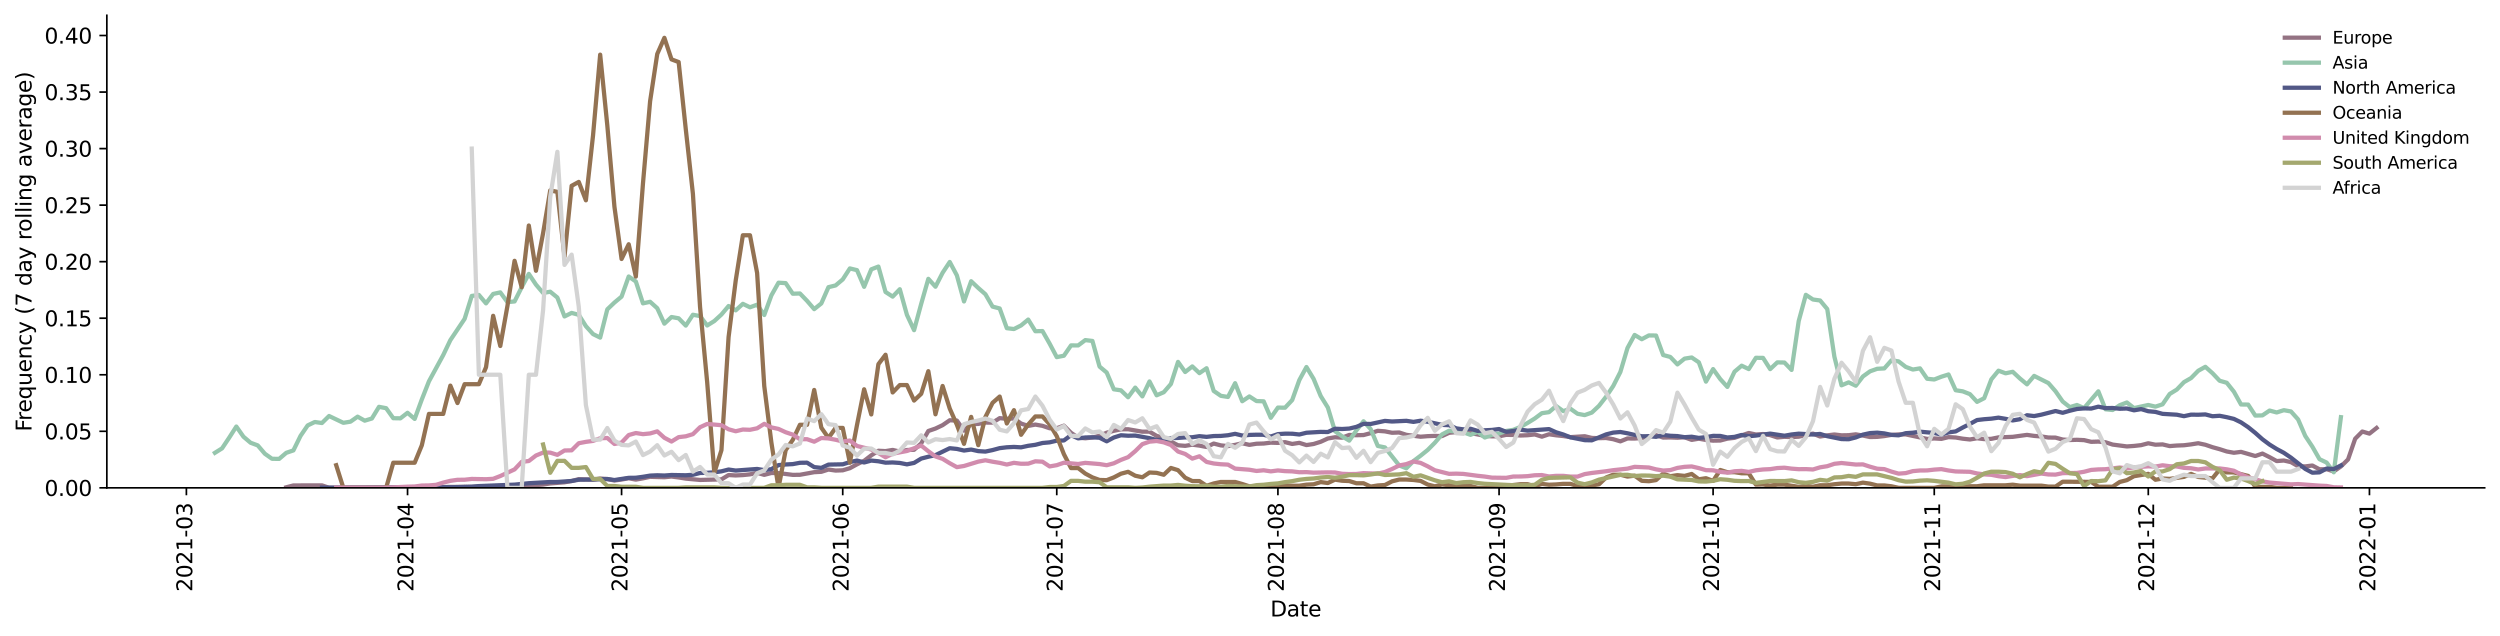 <?xml version="1.0" encoding="utf-8" standalone="no"?>
<!DOCTYPE svg PUBLIC "-//W3C//DTD SVG 1.1//EN"
  "http://www.w3.org/Graphics/SVG/1.1/DTD/svg11.dtd">
<svg height="298.621pt" version="1.1" viewBox="0 0 1173.344 298.621" width="1173.344pt" xmlns="http://www.w3.org/2000/svg" xmlns:xlink="http://www.w3.org/1999/xlink">
 <defs>
  <style type="text/css">*{stroke-linecap:butt;stroke-linejoin:round;}</style>
 </defs>
 <g id="figure_1">
  <g id="patch_1">
   <path d="M 0 298.621 
L 1173.344 298.621 
L 1173.344 0 
L 0 0 
z
" style="fill:#ffffff;"/>
  </g>
  <g id="axes_1">
   <g id="patch_2">
    <path d="M 50.144 228.96 
L 1166.144 228.96 
L 1166.144 7.2 
L 50.144 7.2 
z
" style="fill:#ffffff;"/>
   </g>
   <g id="matplotlib.axis_1">
    <g id="xtick_1">
     <g id="line2d_1">
      <defs>
       <path d="M 0 0 
L 0 3.5 
" id="m0db8f8b816" style="stroke:#000000;stroke-width:0.8;"/>
      </defs>
      <g>
       <use style="stroke:#000000;stroke-width:0.8;" x="87.478" xlink:href="#m0db8f8b816" y="228.96"/>
      </g>
     </g>
     <g id="text_1">
      <!-- 2021-03 -->
      <g transform="translate(90.237 277.743)rotate(-90)scale(0.1 -0.1)">
       <defs>
        <path d="M 1228 531 
L 3431 531 
L 3431 0 
L 469 0 
L 469 531 
Q 828 903 1448 1529 
Q 2069 2156 2228 2338 
Q 2531 2678 2651 2914 
Q 2772 3150 2772 3378 
Q 2772 3750 2511 3984 
Q 2250 4219 1831 4219 
Q 1534 4219 1204 4116 
Q 875 4013 500 3803 
L 500 4441 
Q 881 4594 1212 4672 
Q 1544 4750 1819 4750 
Q 2544 4750 2975 4387 
Q 3406 4025 3406 3419 
Q 3406 3131 3298 2873 
Q 3191 2616 2906 2266 
Q 2828 2175 2409 1742 
Q 1991 1309 1228 531 
z
" id="DejaVuSans-32" transform="scale(0.016)"/>
        <path d="M 2034 4250 
Q 1547 4250 1301 3770 
Q 1056 3291 1056 2328 
Q 1056 1369 1301 889 
Q 1547 409 2034 409 
Q 2525 409 2770 889 
Q 3016 1369 3016 2328 
Q 3016 3291 2770 3770 
Q 2525 4250 2034 4250 
z
M 2034 4750 
Q 2819 4750 3233 4129 
Q 3647 3509 3647 2328 
Q 3647 1150 3233 529 
Q 2819 -91 2034 -91 
Q 1250 -91 836 529 
Q 422 1150 422 2328 
Q 422 3509 836 4129 
Q 1250 4750 2034 4750 
z
" id="DejaVuSans-30" transform="scale(0.016)"/>
        <path d="M 794 531 
L 1825 531 
L 1825 4091 
L 703 3866 
L 703 4441 
L 1819 4666 
L 2450 4666 
L 2450 531 
L 3481 531 
L 3481 0 
L 794 0 
L 794 531 
z
" id="DejaVuSans-31" transform="scale(0.016)"/>
        <path d="M 313 2009 
L 1997 2009 
L 1997 1497 
L 313 1497 
L 313 2009 
z
" id="DejaVuSans-2d" transform="scale(0.016)"/>
        <path d="M 2597 2516 
Q 3050 2419 3304 2112 
Q 3559 1806 3559 1356 
Q 3559 666 3084 287 
Q 2609 -91 1734 -91 
Q 1441 -91 1130 -33 
Q 819 25 488 141 
L 488 750 
Q 750 597 1062 519 
Q 1375 441 1716 441 
Q 2309 441 2620 675 
Q 2931 909 2931 1356 
Q 2931 1769 2642 2001 
Q 2353 2234 1838 2234 
L 1294 2234 
L 1294 2753 
L 1863 2753 
Q 2328 2753 2575 2939 
Q 2822 3125 2822 3475 
Q 2822 3834 2567 4026 
Q 2313 4219 1838 4219 
Q 1578 4219 1281 4162 
Q 984 4106 628 3988 
L 628 4550 
Q 988 4650 1302 4700 
Q 1616 4750 1894 4750 
Q 2613 4750 3031 4423 
Q 3450 4097 3450 3541 
Q 3450 3153 3228 2886 
Q 3006 2619 2597 2516 
z
" id="DejaVuSans-33" transform="scale(0.016)"/>
       </defs>
       <use xlink:href="#DejaVuSans-32"/>
       <use x="63.623" xlink:href="#DejaVuSans-30"/>
       <use x="127.246" xlink:href="#DejaVuSans-32"/>
       <use x="190.869" xlink:href="#DejaVuSans-31"/>
       <use x="254.492" xlink:href="#DejaVuSans-2d"/>
       <use x="290.576" xlink:href="#DejaVuSans-30"/>
       <use x="354.199" xlink:href="#DejaVuSans-33"/>
      </g>
     </g>
    </g>
    <g id="xtick_2">
     <g id="line2d_2">
      <g>
       <use style="stroke:#000000;stroke-width:0.8;" x="191.276" xlink:href="#m0db8f8b816" y="228.96"/>
      </g>
     </g>
     <g id="text_2">
      <!-- 2021-04 -->
      <g transform="translate(194.035 277.743)rotate(-90)scale(0.1 -0.1)">
       <defs>
        <path d="M 2419 4116 
L 825 1625 
L 2419 1625 
L 2419 4116 
z
M 2253 4666 
L 3047 4666 
L 3047 1625 
L 3713 1625 
L 3713 1100 
L 3047 1100 
L 3047 0 
L 2419 0 
L 2419 1100 
L 313 1100 
L 313 1709 
L 2253 4666 
z
" id="DejaVuSans-34" transform="scale(0.016)"/>
       </defs>
       <use xlink:href="#DejaVuSans-32"/>
       <use x="63.623" xlink:href="#DejaVuSans-30"/>
       <use x="127.246" xlink:href="#DejaVuSans-32"/>
       <use x="190.869" xlink:href="#DejaVuSans-31"/>
       <use x="254.492" xlink:href="#DejaVuSans-2d"/>
       <use x="290.576" xlink:href="#DejaVuSans-30"/>
       <use x="354.199" xlink:href="#DejaVuSans-34"/>
      </g>
     </g>
    </g>
    <g id="xtick_3">
     <g id="line2d_3">
      <g>
       <use style="stroke:#000000;stroke-width:0.8;" x="291.726" xlink:href="#m0db8f8b816" y="228.96"/>
      </g>
     </g>
     <g id="text_3">
      <!-- 2021-05 -->
      <g transform="translate(294.485 277.743)rotate(-90)scale(0.1 -0.1)">
       <defs>
        <path d="M 691 4666 
L 3169 4666 
L 3169 4134 
L 1269 4134 
L 1269 2991 
Q 1406 3038 1543 3061 
Q 1681 3084 1819 3084 
Q 2600 3084 3056 2656 
Q 3513 2228 3513 1497 
Q 3513 744 3044 326 
Q 2575 -91 1722 -91 
Q 1428 -91 1123 -41 
Q 819 9 494 109 
L 494 744 
Q 775 591 1075 516 
Q 1375 441 1709 441 
Q 2250 441 2565 725 
Q 2881 1009 2881 1497 
Q 2881 1984 2565 2268 
Q 2250 2553 1709 2553 
Q 1456 2553 1204 2497 
Q 953 2441 691 2322 
L 691 4666 
z
" id="DejaVuSans-35" transform="scale(0.016)"/>
       </defs>
       <use xlink:href="#DejaVuSans-32"/>
       <use x="63.623" xlink:href="#DejaVuSans-30"/>
       <use x="127.246" xlink:href="#DejaVuSans-32"/>
       <use x="190.869" xlink:href="#DejaVuSans-31"/>
       <use x="254.492" xlink:href="#DejaVuSans-2d"/>
       <use x="290.576" xlink:href="#DejaVuSans-30"/>
       <use x="354.199" xlink:href="#DejaVuSans-35"/>
      </g>
     </g>
    </g>
    <g id="xtick_4">
     <g id="line2d_4">
      <g>
       <use style="stroke:#000000;stroke-width:0.8;" x="395.524" xlink:href="#m0db8f8b816" y="228.96"/>
      </g>
     </g>
     <g id="text_4">
      <!-- 2021-06 -->
      <g transform="translate(398.284 277.743)rotate(-90)scale(0.1 -0.1)">
       <defs>
        <path d="M 2113 2584 
Q 1688 2584 1439 2293 
Q 1191 2003 1191 1497 
Q 1191 994 1439 701 
Q 1688 409 2113 409 
Q 2538 409 2786 701 
Q 3034 994 3034 1497 
Q 3034 2003 2786 2293 
Q 2538 2584 2113 2584 
z
M 3366 4563 
L 3366 3988 
Q 3128 4100 2886 4159 
Q 2644 4219 2406 4219 
Q 1781 4219 1451 3797 
Q 1122 3375 1075 2522 
Q 1259 2794 1537 2939 
Q 1816 3084 2150 3084 
Q 2853 3084 3261 2657 
Q 3669 2231 3669 1497 
Q 3669 778 3244 343 
Q 2819 -91 2113 -91 
Q 1303 -91 875 529 
Q 447 1150 447 2328 
Q 447 3434 972 4092 
Q 1497 4750 2381 4750 
Q 2619 4750 2861 4703 
Q 3103 4656 3366 4563 
z
" id="DejaVuSans-36" transform="scale(0.016)"/>
       </defs>
       <use xlink:href="#DejaVuSans-32"/>
       <use x="63.623" xlink:href="#DejaVuSans-30"/>
       <use x="127.246" xlink:href="#DejaVuSans-32"/>
       <use x="190.869" xlink:href="#DejaVuSans-31"/>
       <use x="254.492" xlink:href="#DejaVuSans-2d"/>
       <use x="290.576" xlink:href="#DejaVuSans-30"/>
       <use x="354.199" xlink:href="#DejaVuSans-36"/>
      </g>
     </g>
    </g>
    <g id="xtick_5">
     <g id="line2d_5">
      <g>
       <use style="stroke:#000000;stroke-width:0.8;" x="495.975" xlink:href="#m0db8f8b816" y="228.96"/>
      </g>
     </g>
     <g id="text_5">
      <!-- 2021-07 -->
      <g transform="translate(498.734 277.743)rotate(-90)scale(0.1 -0.1)">
       <defs>
        <path d="M 525 4666 
L 3525 4666 
L 3525 4397 
L 1831 0 
L 1172 0 
L 2766 4134 
L 525 4134 
L 525 4666 
z
" id="DejaVuSans-37" transform="scale(0.016)"/>
       </defs>
       <use xlink:href="#DejaVuSans-32"/>
       <use x="63.623" xlink:href="#DejaVuSans-30"/>
       <use x="127.246" xlink:href="#DejaVuSans-32"/>
       <use x="190.869" xlink:href="#DejaVuSans-31"/>
       <use x="254.492" xlink:href="#DejaVuSans-2d"/>
       <use x="290.576" xlink:href="#DejaVuSans-30"/>
       <use x="354.199" xlink:href="#DejaVuSans-37"/>
      </g>
     </g>
    </g>
    <g id="xtick_6">
     <g id="line2d_6">
      <g>
       <use style="stroke:#000000;stroke-width:0.8;" x="599.773" xlink:href="#m0db8f8b816" y="228.96"/>
      </g>
     </g>
     <g id="text_6">
      <!-- 2021-08 -->
      <g transform="translate(602.532 277.743)rotate(-90)scale(0.1 -0.1)">
       <defs>
        <path d="M 2034 2216 
Q 1584 2216 1326 1975 
Q 1069 1734 1069 1313 
Q 1069 891 1326 650 
Q 1584 409 2034 409 
Q 2484 409 2743 651 
Q 3003 894 3003 1313 
Q 3003 1734 2745 1975 
Q 2488 2216 2034 2216 
z
M 1403 2484 
Q 997 2584 770 2862 
Q 544 3141 544 3541 
Q 544 4100 942 4425 
Q 1341 4750 2034 4750 
Q 2731 4750 3128 4425 
Q 3525 4100 3525 3541 
Q 3525 3141 3298 2862 
Q 3072 2584 2669 2484 
Q 3125 2378 3379 2068 
Q 3634 1759 3634 1313 
Q 3634 634 3220 271 
Q 2806 -91 2034 -91 
Q 1263 -91 848 271 
Q 434 634 434 1313 
Q 434 1759 690 2068 
Q 947 2378 1403 2484 
z
M 1172 3481 
Q 1172 3119 1398 2916 
Q 1625 2713 2034 2713 
Q 2441 2713 2670 2916 
Q 2900 3119 2900 3481 
Q 2900 3844 2670 4047 
Q 2441 4250 2034 4250 
Q 1625 4250 1398 4047 
Q 1172 3844 1172 3481 
z
" id="DejaVuSans-38" transform="scale(0.016)"/>
       </defs>
       <use xlink:href="#DejaVuSans-32"/>
       <use x="63.623" xlink:href="#DejaVuSans-30"/>
       <use x="127.246" xlink:href="#DejaVuSans-32"/>
       <use x="190.869" xlink:href="#DejaVuSans-31"/>
       <use x="254.492" xlink:href="#DejaVuSans-2d"/>
       <use x="290.576" xlink:href="#DejaVuSans-30"/>
       <use x="354.199" xlink:href="#DejaVuSans-38"/>
      </g>
     </g>
    </g>
    <g id="xtick_7">
     <g id="line2d_7">
      <g>
       <use style="stroke:#000000;stroke-width:0.8;" x="703.571" xlink:href="#m0db8f8b816" y="228.96"/>
      </g>
     </g>
     <g id="text_7">
      <!-- 2021-09 -->
      <g transform="translate(706.331 277.743)rotate(-90)scale(0.1 -0.1)">
       <defs>
        <path d="M 703 97 
L 703 672 
Q 941 559 1184 500 
Q 1428 441 1663 441 
Q 2288 441 2617 861 
Q 2947 1281 2994 2138 
Q 2813 1869 2534 1725 
Q 2256 1581 1919 1581 
Q 1219 1581 811 2004 
Q 403 2428 403 3163 
Q 403 3881 828 4315 
Q 1253 4750 1959 4750 
Q 2769 4750 3195 4129 
Q 3622 3509 3622 2328 
Q 3622 1225 3098 567 
Q 2575 -91 1691 -91 
Q 1453 -91 1209 -44 
Q 966 3 703 97 
z
M 1959 2075 
Q 2384 2075 2632 2365 
Q 2881 2656 2881 3163 
Q 2881 3666 2632 3958 
Q 2384 4250 1959 4250 
Q 1534 4250 1286 3958 
Q 1038 3666 1038 3163 
Q 1038 2656 1286 2365 
Q 1534 2075 1959 2075 
z
" id="DejaVuSans-39" transform="scale(0.016)"/>
       </defs>
       <use xlink:href="#DejaVuSans-32"/>
       <use x="63.623" xlink:href="#DejaVuSans-30"/>
       <use x="127.246" xlink:href="#DejaVuSans-32"/>
       <use x="190.869" xlink:href="#DejaVuSans-31"/>
       <use x="254.492" xlink:href="#DejaVuSans-2d"/>
       <use x="290.576" xlink:href="#DejaVuSans-30"/>
       <use x="354.199" xlink:href="#DejaVuSans-39"/>
      </g>
     </g>
    </g>
    <g id="xtick_8">
     <g id="line2d_8">
      <g>
       <use style="stroke:#000000;stroke-width:0.8;" x="804.021" xlink:href="#m0db8f8b816" y="228.96"/>
      </g>
     </g>
     <g id="text_8">
      <!-- 2021-10 -->
      <g transform="translate(806.781 277.743)rotate(-90)scale(0.1 -0.1)">
       <use xlink:href="#DejaVuSans-32"/>
       <use x="63.623" xlink:href="#DejaVuSans-30"/>
       <use x="127.246" xlink:href="#DejaVuSans-32"/>
       <use x="190.869" xlink:href="#DejaVuSans-31"/>
       <use x="254.492" xlink:href="#DejaVuSans-2d"/>
       <use x="290.576" xlink:href="#DejaVuSans-31"/>
       <use x="354.199" xlink:href="#DejaVuSans-30"/>
      </g>
     </g>
    </g>
    <g id="xtick_9">
     <g id="line2d_9">
      <g>
       <use style="stroke:#000000;stroke-width:0.8;" x="907.82" xlink:href="#m0db8f8b816" y="228.96"/>
      </g>
     </g>
     <g id="text_9">
      <!-- 2021-11 -->
      <g transform="translate(910.579 277.743)rotate(-90)scale(0.1 -0.1)">
       <use xlink:href="#DejaVuSans-32"/>
       <use x="63.623" xlink:href="#DejaVuSans-30"/>
       <use x="127.246" xlink:href="#DejaVuSans-32"/>
       <use x="190.869" xlink:href="#DejaVuSans-31"/>
       <use x="254.492" xlink:href="#DejaVuSans-2d"/>
       <use x="290.576" xlink:href="#DejaVuSans-31"/>
       <use x="354.199" xlink:href="#DejaVuSans-31"/>
      </g>
     </g>
    </g>
    <g id="xtick_10">
     <g id="line2d_10">
      <g>
       <use style="stroke:#000000;stroke-width:0.8;" x="1008.27" xlink:href="#m0db8f8b816" y="228.96"/>
      </g>
     </g>
     <g id="text_10">
      <!-- 2021-12 -->
      <g transform="translate(1011.029 277.743)rotate(-90)scale(0.1 -0.1)">
       <use xlink:href="#DejaVuSans-32"/>
       <use x="63.623" xlink:href="#DejaVuSans-30"/>
       <use x="127.246" xlink:href="#DejaVuSans-32"/>
       <use x="190.869" xlink:href="#DejaVuSans-31"/>
       <use x="254.492" xlink:href="#DejaVuSans-2d"/>
       <use x="290.576" xlink:href="#DejaVuSans-31"/>
       <use x="354.199" xlink:href="#DejaVuSans-32"/>
      </g>
     </g>
    </g>
    <g id="xtick_11">
     <g id="line2d_11">
      <g>
       <use style="stroke:#000000;stroke-width:0.8;" x="1112.068" xlink:href="#m0db8f8b816" y="228.96"/>
      </g>
     </g>
     <g id="text_11">
      <!-- 2022-01 -->
      <g transform="translate(1114.828 277.743)rotate(-90)scale(0.1 -0.1)">
       <use xlink:href="#DejaVuSans-32"/>
       <use x="63.623" xlink:href="#DejaVuSans-30"/>
       <use x="127.246" xlink:href="#DejaVuSans-32"/>
       <use x="190.869" xlink:href="#DejaVuSans-32"/>
       <use x="254.492" xlink:href="#DejaVuSans-2d"/>
       <use x="290.576" xlink:href="#DejaVuSans-30"/>
       <use x="354.199" xlink:href="#DejaVuSans-31"/>
      </g>
     </g>
    </g>
    <g id="text_12">
     <!-- Date -->
     <g transform="translate(596.193 289.341)scale(0.1 -0.1)">
      <defs>
       <path d="M 1259 4147 
L 1259 519 
L 2022 519 
Q 2988 519 3436 956 
Q 3884 1394 3884 2338 
Q 3884 3275 3436 3711 
Q 2988 4147 2022 4147 
L 1259 4147 
z
M 628 4666 
L 1925 4666 
Q 3281 4666 3915 4102 
Q 4550 3538 4550 2338 
Q 4550 1131 3912 565 
Q 3275 0 1925 0 
L 628 0 
L 628 4666 
z
" id="DejaVuSans-44" transform="scale(0.016)"/>
       <path d="M 2194 1759 
Q 1497 1759 1228 1600 
Q 959 1441 959 1056 
Q 959 750 1161 570 
Q 1363 391 1709 391 
Q 2188 391 2477 730 
Q 2766 1069 2766 1631 
L 2766 1759 
L 2194 1759 
z
M 3341 1997 
L 3341 0 
L 2766 0 
L 2766 531 
Q 2569 213 2275 61 
Q 1981 -91 1556 -91 
Q 1019 -91 701 211 
Q 384 513 384 1019 
Q 384 1609 779 1909 
Q 1175 2209 1959 2209 
L 2766 2209 
L 2766 2266 
Q 2766 2663 2505 2880 
Q 2244 3097 1772 3097 
Q 1472 3097 1187 3025 
Q 903 2953 641 2809 
L 641 3341 
Q 956 3463 1253 3523 
Q 1550 3584 1831 3584 
Q 2591 3584 2966 3190 
Q 3341 2797 3341 1997 
z
" id="DejaVuSans-61" transform="scale(0.016)"/>
       <path d="M 1172 4494 
L 1172 3500 
L 2356 3500 
L 2356 3053 
L 1172 3053 
L 1172 1153 
Q 1172 725 1289 603 
Q 1406 481 1766 481 
L 2356 481 
L 2356 0 
L 1766 0 
Q 1100 0 847 248 
Q 594 497 594 1153 
L 594 3053 
L 172 3053 
L 172 3500 
L 594 3500 
L 594 4494 
L 1172 4494 
z
" id="DejaVuSans-74" transform="scale(0.016)"/>
       <path d="M 3597 1894 
L 3597 1613 
L 953 1613 
Q 991 1019 1311 708 
Q 1631 397 2203 397 
Q 2534 397 2845 478 
Q 3156 559 3463 722 
L 3463 178 
Q 3153 47 2828 -22 
Q 2503 -91 2169 -91 
Q 1331 -91 842 396 
Q 353 884 353 1716 
Q 353 2575 817 3079 
Q 1281 3584 2069 3584 
Q 2775 3584 3186 3129 
Q 3597 2675 3597 1894 
z
M 3022 2063 
Q 3016 2534 2758 2815 
Q 2500 3097 2075 3097 
Q 1594 3097 1305 2825 
Q 1016 2553 972 2059 
L 3022 2063 
z
" id="DejaVuSans-65" transform="scale(0.016)"/>
      </defs>
      <use xlink:href="#DejaVuSans-44"/>
      <use x="77.002" xlink:href="#DejaVuSans-61"/>
      <use x="138.281" xlink:href="#DejaVuSans-74"/>
      <use x="177.49" xlink:href="#DejaVuSans-65"/>
     </g>
    </g>
   </g>
   <g id="matplotlib.axis_2">
    <g id="ytick_1">
     <g id="line2d_12">
      <defs>
       <path d="M 0 0 
L -3.5 0 
" id="m4c83437431" style="stroke:#000000;stroke-width:0.8;"/>
      </defs>
      <g>
       <use style="stroke:#000000;stroke-width:0.8;" x="50.144" xlink:href="#m4c83437431" y="228.96"/>
      </g>
     </g>
     <g id="text_13">
      <!-- 0.00 -->
      <g transform="translate(20.878 232.759)scale(0.1 -0.1)">
       <defs>
        <path d="M 684 794 
L 1344 794 
L 1344 0 
L 684 0 
L 684 794 
z
" id="DejaVuSans-2e" transform="scale(0.016)"/>
       </defs>
       <use xlink:href="#DejaVuSans-30"/>
       <use x="63.623" xlink:href="#DejaVuSans-2e"/>
       <use x="95.41" xlink:href="#DejaVuSans-30"/>
       <use x="159.033" xlink:href="#DejaVuSans-30"/>
      </g>
     </g>
    </g>
    <g id="ytick_2">
     <g id="line2d_13">
      <g>
       <use style="stroke:#000000;stroke-width:0.8;" x="50.144" xlink:href="#m4c83437431" y="202.423"/>
      </g>
     </g>
     <g id="text_14">
      <!-- 0.05 -->
      <g transform="translate(20.878 206.222)scale(0.1 -0.1)">
       <use xlink:href="#DejaVuSans-30"/>
       <use x="63.623" xlink:href="#DejaVuSans-2e"/>
       <use x="95.41" xlink:href="#DejaVuSans-30"/>
       <use x="159.033" xlink:href="#DejaVuSans-35"/>
      </g>
     </g>
    </g>
    <g id="ytick_3">
     <g id="line2d_14">
      <g>
       <use style="stroke:#000000;stroke-width:0.8;" x="50.144" xlink:href="#m4c83437431" y="175.886"/>
      </g>
     </g>
     <g id="text_15">
      <!-- 0.10 -->
      <g transform="translate(20.878 179.686)scale(0.1 -0.1)">
       <use xlink:href="#DejaVuSans-30"/>
       <use x="63.623" xlink:href="#DejaVuSans-2e"/>
       <use x="95.41" xlink:href="#DejaVuSans-31"/>
       <use x="159.033" xlink:href="#DejaVuSans-30"/>
      </g>
     </g>
    </g>
    <g id="ytick_4">
     <g id="line2d_15">
      <g>
       <use style="stroke:#000000;stroke-width:0.8;" x="50.144" xlink:href="#m4c83437431" y="149.349"/>
      </g>
     </g>
     <g id="text_16">
      <!-- 0.15 -->
      <g transform="translate(20.878 153.149)scale(0.1 -0.1)">
       <use xlink:href="#DejaVuSans-30"/>
       <use x="63.623" xlink:href="#DejaVuSans-2e"/>
       <use x="95.41" xlink:href="#DejaVuSans-31"/>
       <use x="159.033" xlink:href="#DejaVuSans-35"/>
      </g>
     </g>
    </g>
    <g id="ytick_5">
     <g id="line2d_16">
      <g>
       <use style="stroke:#000000;stroke-width:0.8;" x="50.144" xlink:href="#m4c83437431" y="122.813"/>
      </g>
     </g>
     <g id="text_17">
      <!-- 0.20 -->
      <g transform="translate(20.878 126.612)scale(0.1 -0.1)">
       <use xlink:href="#DejaVuSans-30"/>
       <use x="63.623" xlink:href="#DejaVuSans-2e"/>
       <use x="95.41" xlink:href="#DejaVuSans-32"/>
       <use x="159.033" xlink:href="#DejaVuSans-30"/>
      </g>
     </g>
    </g>
    <g id="ytick_6">
     <g id="line2d_17">
      <g>
       <use style="stroke:#000000;stroke-width:0.8;" x="50.144" xlink:href="#m4c83437431" y="96.276"/>
      </g>
     </g>
     <g id="text_18">
      <!-- 0.25 -->
      <g transform="translate(20.878 100.075)scale(0.1 -0.1)">
       <use xlink:href="#DejaVuSans-30"/>
       <use x="63.623" xlink:href="#DejaVuSans-2e"/>
       <use x="95.41" xlink:href="#DejaVuSans-32"/>
       <use x="159.033" xlink:href="#DejaVuSans-35"/>
      </g>
     </g>
    </g>
    <g id="ytick_7">
     <g id="line2d_18">
      <g>
       <use style="stroke:#000000;stroke-width:0.8;" x="50.144" xlink:href="#m4c83437431" y="69.739"/>
      </g>
     </g>
     <g id="text_19">
      <!-- 0.30 -->
      <g transform="translate(20.878 73.538)scale(0.1 -0.1)">
       <use xlink:href="#DejaVuSans-30"/>
       <use x="63.623" xlink:href="#DejaVuSans-2e"/>
       <use x="95.41" xlink:href="#DejaVuSans-33"/>
       <use x="159.033" xlink:href="#DejaVuSans-30"/>
      </g>
     </g>
    </g>
    <g id="ytick_8">
     <g id="line2d_19">
      <g>
       <use style="stroke:#000000;stroke-width:0.8;" x="50.144" xlink:href="#m4c83437431" y="43.202"/>
      </g>
     </g>
     <g id="text_20">
      <!-- 0.35 -->
      <g transform="translate(20.878 47.001)scale(0.1 -0.1)">
       <use xlink:href="#DejaVuSans-30"/>
       <use x="63.623" xlink:href="#DejaVuSans-2e"/>
       <use x="95.41" xlink:href="#DejaVuSans-33"/>
       <use x="159.033" xlink:href="#DejaVuSans-35"/>
      </g>
     </g>
    </g>
    <g id="ytick_9">
     <g id="line2d_20">
      <g>
       <use style="stroke:#000000;stroke-width:0.8;" x="50.144" xlink:href="#m4c83437431" y="16.665"/>
      </g>
     </g>
     <g id="text_21">
      <!-- 0.40 -->
      <g transform="translate(20.878 20.464)scale(0.1 -0.1)">
       <use xlink:href="#DejaVuSans-30"/>
       <use x="63.623" xlink:href="#DejaVuSans-2e"/>
       <use x="95.41" xlink:href="#DejaVuSans-34"/>
       <use x="159.033" xlink:href="#DejaVuSans-30"/>
      </g>
     </g>
    </g>
    <g id="text_22">
     <!-- Frequency (7 day rolling average) -->
     <g transform="translate(14.798 202.529)rotate(-90)scale(0.1 -0.1)">
      <defs>
       <path d="M 628 4666 
L 3309 4666 
L 3309 4134 
L 1259 4134 
L 1259 2759 
L 3109 2759 
L 3109 2228 
L 1259 2228 
L 1259 0 
L 628 0 
L 628 4666 
z
" id="DejaVuSans-46" transform="scale(0.016)"/>
       <path d="M 2631 2963 
Q 2534 3019 2420 3045 
Q 2306 3072 2169 3072 
Q 1681 3072 1420 2755 
Q 1159 2438 1159 1844 
L 1159 0 
L 581 0 
L 581 3500 
L 1159 3500 
L 1159 2956 
Q 1341 3275 1631 3429 
Q 1922 3584 2338 3584 
Q 2397 3584 2469 3576 
Q 2541 3569 2628 3553 
L 2631 2963 
z
" id="DejaVuSans-72" transform="scale(0.016)"/>
       <path d="M 947 1747 
Q 947 1113 1208 752 
Q 1469 391 1925 391 
Q 2381 391 2643 752 
Q 2906 1113 2906 1747 
Q 2906 2381 2643 2742 
Q 2381 3103 1925 3103 
Q 1469 3103 1208 2742 
Q 947 2381 947 1747 
z
M 2906 525 
Q 2725 213 2448 61 
Q 2172 -91 1784 -91 
Q 1150 -91 751 415 
Q 353 922 353 1747 
Q 353 2572 751 3078 
Q 1150 3584 1784 3584 
Q 2172 3584 2448 3432 
Q 2725 3281 2906 2969 
L 2906 3500 
L 3481 3500 
L 3481 -1331 
L 2906 -1331 
L 2906 525 
z
" id="DejaVuSans-71" transform="scale(0.016)"/>
       <path d="M 544 1381 
L 544 3500 
L 1119 3500 
L 1119 1403 
Q 1119 906 1312 657 
Q 1506 409 1894 409 
Q 2359 409 2629 706 
Q 2900 1003 2900 1516 
L 2900 3500 
L 3475 3500 
L 3475 0 
L 2900 0 
L 2900 538 
Q 2691 219 2414 64 
Q 2138 -91 1772 -91 
Q 1169 -91 856 284 
Q 544 659 544 1381 
z
M 1991 3584 
L 1991 3584 
z
" id="DejaVuSans-75" transform="scale(0.016)"/>
       <path d="M 3513 2113 
L 3513 0 
L 2938 0 
L 2938 2094 
Q 2938 2591 2744 2837 
Q 2550 3084 2163 3084 
Q 1697 3084 1428 2787 
Q 1159 2491 1159 1978 
L 1159 0 
L 581 0 
L 581 3500 
L 1159 3500 
L 1159 2956 
Q 1366 3272 1645 3428 
Q 1925 3584 2291 3584 
Q 2894 3584 3203 3211 
Q 3513 2838 3513 2113 
z
" id="DejaVuSans-6e" transform="scale(0.016)"/>
       <path d="M 3122 3366 
L 3122 2828 
Q 2878 2963 2633 3030 
Q 2388 3097 2138 3097 
Q 1578 3097 1268 2742 
Q 959 2388 959 1747 
Q 959 1106 1268 751 
Q 1578 397 2138 397 
Q 2388 397 2633 464 
Q 2878 531 3122 666 
L 3122 134 
Q 2881 22 2623 -34 
Q 2366 -91 2075 -91 
Q 1284 -91 818 406 
Q 353 903 353 1747 
Q 353 2603 823 3093 
Q 1294 3584 2113 3584 
Q 2378 3584 2631 3529 
Q 2884 3475 3122 3366 
z
" id="DejaVuSans-63" transform="scale(0.016)"/>
       <path d="M 2059 -325 
Q 1816 -950 1584 -1140 
Q 1353 -1331 966 -1331 
L 506 -1331 
L 506 -850 
L 844 -850 
Q 1081 -850 1212 -737 
Q 1344 -625 1503 -206 
L 1606 56 
L 191 3500 
L 800 3500 
L 1894 763 
L 2988 3500 
L 3597 3500 
L 2059 -325 
z
" id="DejaVuSans-79" transform="scale(0.016)"/>
       <path id="DejaVuSans-20" transform="scale(0.016)"/>
       <path d="M 1984 4856 
Q 1566 4138 1362 3434 
Q 1159 2731 1159 2009 
Q 1159 1288 1364 580 
Q 1569 -128 1984 -844 
L 1484 -844 
Q 1016 -109 783 600 
Q 550 1309 550 2009 
Q 550 2706 781 3412 
Q 1013 4119 1484 4856 
L 1984 4856 
z
" id="DejaVuSans-28" transform="scale(0.016)"/>
       <path d="M 2906 2969 
L 2906 4863 
L 3481 4863 
L 3481 0 
L 2906 0 
L 2906 525 
Q 2725 213 2448 61 
Q 2172 -91 1784 -91 
Q 1150 -91 751 415 
Q 353 922 353 1747 
Q 353 2572 751 3078 
Q 1150 3584 1784 3584 
Q 2172 3584 2448 3432 
Q 2725 3281 2906 2969 
z
M 947 1747 
Q 947 1113 1208 752 
Q 1469 391 1925 391 
Q 2381 391 2643 752 
Q 2906 1113 2906 1747 
Q 2906 2381 2643 2742 
Q 2381 3103 1925 3103 
Q 1469 3103 1208 2742 
Q 947 2381 947 1747 
z
" id="DejaVuSans-64" transform="scale(0.016)"/>
       <path d="M 1959 3097 
Q 1497 3097 1228 2736 
Q 959 2375 959 1747 
Q 959 1119 1226 758 
Q 1494 397 1959 397 
Q 2419 397 2687 759 
Q 2956 1122 2956 1747 
Q 2956 2369 2687 2733 
Q 2419 3097 1959 3097 
z
M 1959 3584 
Q 2709 3584 3137 3096 
Q 3566 2609 3566 1747 
Q 3566 888 3137 398 
Q 2709 -91 1959 -91 
Q 1206 -91 779 398 
Q 353 888 353 1747 
Q 353 2609 779 3096 
Q 1206 3584 1959 3584 
z
" id="DejaVuSans-6f" transform="scale(0.016)"/>
       <path d="M 603 4863 
L 1178 4863 
L 1178 0 
L 603 0 
L 603 4863 
z
" id="DejaVuSans-6c" transform="scale(0.016)"/>
       <path d="M 603 3500 
L 1178 3500 
L 1178 0 
L 603 0 
L 603 3500 
z
M 603 4863 
L 1178 4863 
L 1178 4134 
L 603 4134 
L 603 4863 
z
" id="DejaVuSans-69" transform="scale(0.016)"/>
       <path d="M 2906 1791 
Q 2906 2416 2648 2759 
Q 2391 3103 1925 3103 
Q 1463 3103 1205 2759 
Q 947 2416 947 1791 
Q 947 1169 1205 825 
Q 1463 481 1925 481 
Q 2391 481 2648 825 
Q 2906 1169 2906 1791 
z
M 3481 434 
Q 3481 -459 3084 -895 
Q 2688 -1331 1869 -1331 
Q 1566 -1331 1297 -1286 
Q 1028 -1241 775 -1147 
L 775 -588 
Q 1028 -725 1275 -790 
Q 1522 -856 1778 -856 
Q 2344 -856 2625 -561 
Q 2906 -266 2906 331 
L 2906 616 
Q 2728 306 2450 153 
Q 2172 0 1784 0 
Q 1141 0 747 490 
Q 353 981 353 1791 
Q 353 2603 747 3093 
Q 1141 3584 1784 3584 
Q 2172 3584 2450 3431 
Q 2728 3278 2906 2969 
L 2906 3500 
L 3481 3500 
L 3481 434 
z
" id="DejaVuSans-67" transform="scale(0.016)"/>
       <path d="M 191 3500 
L 800 3500 
L 1894 563 
L 2988 3500 
L 3597 3500 
L 2284 0 
L 1503 0 
L 191 3500 
z
" id="DejaVuSans-76" transform="scale(0.016)"/>
       <path d="M 513 4856 
L 1013 4856 
Q 1481 4119 1714 3412 
Q 1947 2706 1947 2009 
Q 1947 1309 1714 600 
Q 1481 -109 1013 -844 
L 513 -844 
Q 928 -128 1133 580 
Q 1338 1288 1338 2009 
Q 1338 2731 1133 3434 
Q 928 4138 513 4856 
z
" id="DejaVuSans-29" transform="scale(0.016)"/>
      </defs>
      <use xlink:href="#DejaVuSans-46"/>
      <use x="50.27" xlink:href="#DejaVuSans-72"/>
      <use x="89.133" xlink:href="#DejaVuSans-65"/>
      <use x="150.656" xlink:href="#DejaVuSans-71"/>
      <use x="214.133" xlink:href="#DejaVuSans-75"/>
      <use x="277.512" xlink:href="#DejaVuSans-65"/>
      <use x="339.035" xlink:href="#DejaVuSans-6e"/>
      <use x="402.414" xlink:href="#DejaVuSans-63"/>
      <use x="457.395" xlink:href="#DejaVuSans-79"/>
      <use x="516.574" xlink:href="#DejaVuSans-20"/>
      <use x="548.361" xlink:href="#DejaVuSans-28"/>
      <use x="587.375" xlink:href="#DejaVuSans-37"/>
      <use x="650.998" xlink:href="#DejaVuSans-20"/>
      <use x="682.785" xlink:href="#DejaVuSans-64"/>
      <use x="746.262" xlink:href="#DejaVuSans-61"/>
      <use x="807.541" xlink:href="#DejaVuSans-79"/>
      <use x="866.721" xlink:href="#DejaVuSans-20"/>
      <use x="898.508" xlink:href="#DejaVuSans-72"/>
      <use x="937.371" xlink:href="#DejaVuSans-6f"/>
      <use x="998.553" xlink:href="#DejaVuSans-6c"/>
      <use x="1026.336" xlink:href="#DejaVuSans-6c"/>
      <use x="1054.119" xlink:href="#DejaVuSans-69"/>
      <use x="1081.902" xlink:href="#DejaVuSans-6e"/>
      <use x="1145.281" xlink:href="#DejaVuSans-67"/>
      <use x="1208.758" xlink:href="#DejaVuSans-20"/>
      <use x="1240.545" xlink:href="#DejaVuSans-61"/>
      <use x="1301.824" xlink:href="#DejaVuSans-76"/>
      <use x="1361.004" xlink:href="#DejaVuSans-65"/>
      <use x="1422.527" xlink:href="#DejaVuSans-72"/>
      <use x="1463.641" xlink:href="#DejaVuSans-61"/>
      <use x="1524.92" xlink:href="#DejaVuSans-67"/>
      <use x="1588.396" xlink:href="#DejaVuSans-65"/>
      <use x="1649.92" xlink:href="#DejaVuSans-29"/>
     </g>
    </g>
   </g>
   <g id="line2d_21">
    <path clip-path="url(#p0290a8e198)" d="M 134.354 228.711 
L 137.703 227.84 
L 151.096 227.803 
L 154.444 228.922 
L 187.928 228.828 
L 197.973 228.656 
L 208.018 228.566 
L 218.063 228.485 
L 221.411 228.59 
L 224.759 228.417 
L 231.456 228.427 
L 238.153 228.248 
L 241.501 228.382 
L 254.894 227.426 
L 258.243 226.894 
L 264.939 226.356 
L 268.288 225.764 
L 271.636 224.884 
L 278.333 225.13 
L 281.681 224.575 
L 285.029 224.846 
L 288.378 225.519 
L 291.726 225.062 
L 295.074 224.457 
L 298.423 225.094 
L 301.771 224.502 
L 305.119 223.786 
L 311.816 223.982 
L 315.164 223.661 
L 318.513 224.083 
L 321.861 224.633 
L 328.558 225.255 
L 338.603 225 
L 341.951 222.953 
L 345.299 223.145 
L 348.648 222.975 
L 351.996 222.633 
L 355.344 221.919 
L 358.693 222.864 
L 362.041 221.995 
L 365.389 222.029 
L 372.086 222.877 
L 375.434 222.83 
L 382.131 221.614 
L 385.479 221.433 
L 388.828 220.367 
L 392.176 220.849 
L 395.524 220.736 
L 398.873 219.743 
L 402.221 217.919 
L 405.569 216.281 
L 408.918 213.704 
L 412.266 211.555 
L 415.614 211.722 
L 418.963 211.169 
L 422.311 211.943 
L 425.66 211.211 
L 429.008 211.099 
L 432.356 208.085 
L 435.705 202.279 
L 439.053 201.135 
L 442.401 199.542 
L 445.75 197.243 
L 449.098 197.394 
L 452.446 202.109 
L 455.795 199.094 
L 459.143 198.958 
L 462.491 198.319 
L 465.84 198.365 
L 469.188 196.246 
L 472.536 196.565 
L 475.885 196.398 
L 479.233 198.795 
L 482.581 199.897 
L 485.93 199.269 
L 489.278 199.861 
L 492.626 200.993 
L 495.975 200.991 
L 499.323 199.783 
L 502.671 203.137 
L 506.02 205.404 
L 509.368 205.692 
L 512.716 205.346 
L 516.065 204.521 
L 519.413 203.087 
L 522.761 202.193 
L 526.11 201.504 
L 529.458 201.46 
L 536.155 202.61 
L 539.503 202.59 
L 542.851 204.573 
L 546.2 205.521 
L 552.896 208.982 
L 556.245 209.256 
L 559.593 208.697 
L 562.941 209.138 
L 566.29 209.783 
L 569.638 208.176 
L 572.986 209.034 
L 576.335 209.373 
L 579.683 208.801 
L 583.031 208.028 
L 586.38 208.791 
L 589.728 208.258 
L 593.076 208.156 
L 596.425 207.755 
L 599.773 207.866 
L 603.121 207.518 
L 606.47 208.358 
L 609.818 207.848 
L 613.166 208.894 
L 616.515 208.382 
L 619.863 207.337 
L 623.211 205.801 
L 626.56 205.229 
L 629.908 205.416 
L 633.256 204.134 
L 636.605 204.262 
L 639.953 204.183 
L 643.301 203.294 
L 646.65 202.196 
L 649.998 202.449 
L 653.346 203.116 
L 656.695 202.981 
L 660.043 204.08 
L 666.74 204.971 
L 670.088 204.704 
L 673.436 204.592 
L 676.785 204.668 
L 680.133 203.12 
L 683.481 202.809 
L 686.83 202.739 
L 690.178 203.244 
L 696.875 204.56 
L 700.223 204.794 
L 703.571 204.761 
L 706.92 204.086 
L 710.268 204.149 
L 713.616 204.401 
L 716.965 204.266 
L 720.313 203.902 
L 723.661 204.942 
L 727.01 203.819 
L 730.358 204.303 
L 733.706 204.65 
L 737.055 205.164 
L 743.751 204.742 
L 747.1 205.534 
L 750.448 205.653 
L 753.796 205.567 
L 757.145 206.135 
L 760.493 207.145 
L 763.841 205.794 
L 767.19 205.825 
L 770.538 205.577 
L 773.886 204.819 
L 777.235 204.23 
L 780.583 205.374 
L 783.931 205.314 
L 787.28 205.442 
L 790.628 205.231 
L 793.976 206.454 
L 797.325 205.888 
L 800.673 206.489 
L 804.021 206.814 
L 807.37 206.75 
L 810.718 205.874 
L 814.066 205.484 
L 820.763 203.216 
L 824.111 203.936 
L 827.46 203.708 
L 830.808 204.219 
L 834.156 205.315 
L 837.505 205.01 
L 840.853 205.133 
L 844.201 204.957 
L 850.898 203.496 
L 854.246 204.885 
L 857.595 204.33 
L 860.943 203.922 
L 864.291 204.317 
L 867.64 204.256 
L 870.988 203.852 
L 874.336 204.425 
L 877.685 205.116 
L 881.033 205.04 
L 884.381 204.669 
L 887.73 204.109 
L 891.078 203.89 
L 894.426 203.874 
L 904.471 206.005 
L 907.82 205.779 
L 911.168 205.976 
L 914.516 205.159 
L 917.865 205.338 
L 921.213 205.899 
L 924.561 206.262 
L 927.91 205.693 
L 931.258 206.091 
L 934.606 205.956 
L 937.955 205.278 
L 944.651 205.028 
L 951.348 204.105 
L 954.696 204.581 
L 958.045 204.838 
L 961.393 205.35 
L 964.741 205.395 
L 968.09 206.295 
L 971.438 206.515 
L 974.786 206.419 
L 978.135 206.567 
L 981.483 207.364 
L 984.831 207.254 
L 988.18 207.568 
L 991.528 208.657 
L 998.225 209.528 
L 1001.573 209.297 
L 1004.921 208.917 
L 1008.27 208.046 
L 1011.618 208.72 
L 1014.966 208.575 
L 1018.315 209.364 
L 1021.663 209.104 
L 1025.011 208.976 
L 1028.36 208.561 
L 1031.708 208.029 
L 1035.056 208.741 
L 1038.405 209.885 
L 1041.753 210.809 
L 1045.101 211.894 
L 1048.45 212.502 
L 1051.798 212.082 
L 1058.495 214.03 
L 1061.843 212.882 
L 1065.191 214.56 
L 1068.54 216.4 
L 1071.888 216.139 
L 1075.236 216.893 
L 1078.585 218.833 
L 1081.933 218.903 
L 1085.281 218.486 
L 1088.63 220.26 
L 1091.978 220.219 
L 1095.326 221.241 
L 1098.675 218.923 
L 1102.023 215.632 
L 1105.371 205.909 
L 1108.72 202.533 
L 1112.068 203.516 
L 1115.416 200.862 
L 1115.416 200.862 
" style="fill:none;stroke:#947383;stroke-linecap:square;stroke-width:2;"/>
   </g>
   <g id="line2d_22">
    <path clip-path="url(#p0290a8e198)" d="M 100.871 212.525 
L 104.219 210.432 
L 107.568 205.417 
L 110.916 200.197 
L 114.264 204.963 
L 117.613 207.799 
L 120.961 209.035 
L 124.309 212.952 
L 127.658 215.322 
L 131.006 215.382 
L 134.354 212.524 
L 137.703 211.391 
L 141.051 204.574 
L 144.399 199.667 
L 147.748 198.061 
L 151.096 198.54 
L 154.444 195.249 
L 161.141 198.44 
L 164.489 197.904 
L 167.838 195.559 
L 171.186 197.434 
L 174.534 196.422 
L 177.883 190.939 
L 181.231 191.582 
L 184.579 196.277 
L 187.928 196.338 
L 191.276 193.743 
L 194.624 196.61 
L 197.973 187.487 
L 201.321 178.972 
L 208.018 166.651 
L 211.366 159.64 
L 218.063 149.66 
L 221.411 138.889 
L 224.759 138.437 
L 228.108 142.38 
L 231.456 137.961 
L 234.804 137.224 
L 238.153 141.801 
L 241.501 141.477 
L 244.849 134.82 
L 248.198 128.555 
L 251.546 133.578 
L 254.894 137.493 
L 258.243 136.91 
L 261.591 139.647 
L 264.939 148.516 
L 268.288 146.86 
L 271.636 147.761 
L 274.984 153.089 
L 278.333 156.797 
L 281.681 158.449 
L 285.029 145.192 
L 288.378 141.998 
L 291.726 139.215 
L 295.074 129.774 
L 298.423 132.116 
L 301.771 142.374 
L 305.119 141.645 
L 308.468 144.654 
L 311.816 151.904 
L 315.164 148.79 
L 318.513 149.391 
L 321.861 152.809 
L 325.209 147.728 
L 328.558 148.342 
L 331.906 152.767 
L 335.254 150.68 
L 338.603 147.607 
L 341.951 143.626 
L 345.299 145.66 
L 348.648 142.61 
L 351.996 144.219 
L 355.344 143.01 
L 358.693 147.838 
L 362.041 138.627 
L 365.389 132.681 
L 368.738 132.874 
L 372.086 137.856 
L 375.434 137.74 
L 378.783 141.197 
L 382.131 145.085 
L 385.479 142.408 
L 388.828 134.78 
L 392.176 133.968 
L 395.524 131.151 
L 398.873 125.981 
L 402.221 126.792 
L 405.569 134.609 
L 408.918 126.411 
L 412.266 125.114 
L 415.614 137.04 
L 418.963 139.212 
L 422.311 135.744 
L 425.66 147.786 
L 429.008 154.953 
L 432.356 142.597 
L 435.705 130.868 
L 439.053 134.559 
L 442.401 128.022 
L 445.75 122.959 
L 449.098 129.243 
L 452.446 141.477 
L 455.795 131.995 
L 459.143 135.166 
L 462.491 138.099 
L 465.84 143.897 
L 469.188 144.772 
L 472.536 154.029 
L 475.885 154.434 
L 479.233 152.736 
L 482.581 149.98 
L 485.93 155.453 
L 489.278 155.383 
L 492.626 161.275 
L 495.975 167.612 
L 499.323 166.957 
L 502.671 162.12 
L 506.02 162.126 
L 509.368 159.622 
L 512.716 160.021 
L 516.065 172.053 
L 519.413 174.844 
L 522.761 182.71 
L 526.11 183.203 
L 529.458 186.44 
L 532.806 181.925 
L 536.155 186.035 
L 539.503 179.034 
L 542.851 185.526 
L 546.2 184.09 
L 549.548 180.226 
L 552.896 169.856 
L 556.245 174.596 
L 559.593 171.973 
L 562.941 175.124 
L 566.29 172.826 
L 569.638 183.476 
L 572.986 185.775 
L 576.335 186.302 
L 579.683 179.852 
L 583.031 188.304 
L 586.38 186.061 
L 589.728 188.232 
L 593.076 188.352 
L 596.425 196.082 
L 599.773 191.29 
L 603.121 191.353 
L 606.47 187.772 
L 609.818 178.401 
L 613.166 172.264 
L 616.515 177.806 
L 619.863 185.885 
L 623.211 191.272 
L 626.56 202.379 
L 629.908 204.79 
L 633.256 206.802 
L 636.605 202.01 
L 639.953 197.728 
L 643.301 201.369 
L 646.65 209.305 
L 649.998 209.984 
L 656.695 218.446 
L 660.043 219.783 
L 663.391 216.401 
L 666.74 213.869 
L 670.088 211.167 
L 673.436 207.786 
L 676.785 203.904 
L 680.133 202.158 
L 683.481 202.592 
L 686.83 202.911 
L 690.178 204.099 
L 693.526 202.648 
L 696.875 205.347 
L 700.223 204.094 
L 703.571 203.49 
L 706.92 202.258 
L 710.268 201.74 
L 713.616 200.361 
L 716.965 198.496 
L 720.313 196.42 
L 723.661 193.92 
L 727.01 193.443 
L 730.358 190.564 
L 733.706 192.958 
L 737.055 191.834 
L 740.403 194.201 
L 743.751 194.823 
L 747.1 193.64 
L 750.448 190.487 
L 753.796 186.195 
L 757.145 181.176 
L 760.493 174.594 
L 763.841 163.333 
L 767.19 157.204 
L 770.538 159.202 
L 773.886 157.425 
L 777.235 157.475 
L 780.583 166.63 
L 783.931 167.532 
L 787.28 171.027 
L 790.628 168.32 
L 793.976 167.778 
L 797.325 170.046 
L 800.673 179.108 
L 804.021 173.224 
L 807.37 177.904 
L 810.718 181.59 
L 814.066 174.458 
L 817.415 171.631 
L 820.763 173.218 
L 824.111 167.933 
L 827.46 167.968 
L 830.808 173.239 
L 834.156 170.079 
L 837.505 170.148 
L 840.853 173.618 
L 844.201 150.686 
L 847.55 138.378 
L 850.898 140.568 
L 854.246 141.028 
L 857.595 145.046 
L 860.943 167.404 
L 864.291 180.846 
L 867.64 179.448 
L 870.988 181.027 
L 874.336 176.688 
L 877.685 174.273 
L 881.033 173.091 
L 884.381 172.909 
L 887.73 169.115 
L 891.078 169.606 
L 894.426 172.194 
L 897.775 173.438 
L 901.123 172.891 
L 904.471 177.768 
L 907.82 178.107 
L 911.168 176.807 
L 914.516 175.754 
L 917.865 183.152 
L 921.213 183.676 
L 924.561 184.983 
L 927.91 188.607 
L 931.258 186.888 
L 934.606 178.053 
L 937.955 173.977 
L 941.303 175.205 
L 944.651 174.494 
L 948 177.615 
L 951.348 180.379 
L 954.696 176.424 
L 961.393 179.784 
L 964.741 183.645 
L 968.09 188.438 
L 971.438 191.089 
L 974.786 190.079 
L 978.135 191.535 
L 984.831 183.666 
L 988.18 192.093 
L 991.528 192.43 
L 994.876 190.177 
L 998.225 188.9 
L 1001.573 191.528 
L 1008.27 190.07 
L 1011.618 190.845 
L 1014.966 189.772 
L 1018.315 184.909 
L 1021.663 182.841 
L 1025.011 179.36 
L 1028.36 177.431 
L 1031.708 174.019 
L 1035.056 172.161 
L 1038.405 175.154 
L 1041.753 178.698 
L 1045.101 179.647 
L 1048.45 183.838 
L 1051.798 189.837 
L 1055.146 189.889 
L 1058.495 195.049 
L 1061.843 194.958 
L 1065.191 192.691 
L 1068.54 193.586 
L 1071.888 192.517 
L 1075.236 193.115 
L 1078.585 196.851 
L 1081.933 204.594 
L 1085.281 209.642 
L 1088.63 215.511 
L 1091.978 217.102 
L 1095.326 221.662 
L 1098.675 195.791 
L 1098.675 195.791 
" style="fill:none;stroke:#96c6ad;stroke-linecap:square;stroke-width:2;"/>
   </g>
   <g id="line2d_23">
    <path clip-path="url(#p0290a8e198)" d="M 151.096 228.857 
L 161.141 228.9 
L 177.883 228.842 
L 214.714 228.633 
L 221.411 228.391 
L 224.759 228.135 
L 241.501 227.462 
L 248.198 226.789 
L 258.243 226.22 
L 261.591 226.2 
L 268.288 225.745 
L 271.636 225.151 
L 278.333 225.058 
L 285.029 224.82 
L 288.378 225.299 
L 295.074 224.268 
L 298.423 224.224 
L 301.771 223.777 
L 305.119 223.217 
L 308.468 223.067 
L 311.816 223.181 
L 315.164 222.932 
L 321.861 223.061 
L 325.209 222.828 
L 328.558 221.99 
L 331.906 221.9 
L 335.254 221.683 
L 338.603 221.214 
L 341.951 220.365 
L 345.299 220.853 
L 355.344 220.101 
L 358.693 220.647 
L 362.041 220.193 
L 365.389 218.292 
L 368.738 217.993 
L 372.086 217.824 
L 375.434 217.205 
L 378.783 217.151 
L 382.131 219.228 
L 385.479 219.596 
L 388.828 218.056 
L 395.524 217.921 
L 398.873 216.885 
L 402.221 216.142 
L 405.569 217.063 
L 408.918 216.165 
L 412.266 216.495 
L 415.614 217.148 
L 418.963 217.048 
L 422.311 217.278 
L 425.66 217.936 
L 429.008 217.262 
L 432.356 215.228 
L 435.705 214.358 
L 439.053 213.611 
L 445.75 210.361 
L 449.098 210.697 
L 452.446 211.456 
L 455.795 210.99 
L 459.143 211.73 
L 462.491 211.943 
L 465.84 211.239 
L 469.188 210.332 
L 472.536 209.928 
L 475.885 209.763 
L 479.233 209.947 
L 482.581 209.229 
L 485.93 208.767 
L 489.278 207.919 
L 492.626 207.61 
L 495.975 206.823 
L 499.323 206.73 
L 502.671 204.24 
L 506.02 205.751 
L 509.368 205.328 
L 512.716 205.247 
L 516.065 205.453 
L 519.413 207.12 
L 522.761 205.338 
L 526.11 204.281 
L 529.458 204.507 
L 532.806 204.428 
L 539.503 205.635 
L 542.851 206.513 
L 546.2 206.289 
L 549.548 205.61 
L 552.896 205.536 
L 556.245 205.281 
L 559.593 205.21 
L 562.941 204.71 
L 566.29 205.036 
L 569.638 204.653 
L 572.986 204.596 
L 576.335 204.276 
L 579.683 203.616 
L 583.031 204.415 
L 586.38 204.127 
L 589.728 204.03 
L 593.076 204.057 
L 596.425 204.888 
L 599.773 203.751 
L 603.121 203.538 
L 606.47 203.557 
L 609.818 203.924 
L 613.166 203.1 
L 619.863 202.699 
L 623.211 202.764 
L 626.56 201.227 
L 629.908 201.344 
L 633.256 201.146 
L 636.605 200.343 
L 639.953 198.942 
L 643.301 198.989 
L 649.998 197.545 
L 653.346 197.828 
L 660.043 197.505 
L 663.391 198.005 
L 666.74 197.458 
L 670.088 197.936 
L 676.785 199.411 
L 680.133 199.557 
L 683.481 201.057 
L 686.83 201.521 
L 690.178 201.229 
L 693.526 202.247 
L 696.875 201.947 
L 700.223 201.785 
L 703.571 201.356 
L 706.92 202.668 
L 710.268 202.267 
L 713.616 201.663 
L 716.965 202.119 
L 727.01 201.39 
L 730.358 202.899 
L 733.706 203.923 
L 737.055 205.258 
L 743.751 206.583 
L 747.1 206.665 
L 753.796 203.887 
L 757.145 203.041 
L 760.493 202.752 
L 763.841 203.359 
L 767.19 204.117 
L 770.538 204.756 
L 773.886 204.731 
L 777.235 205.021 
L 780.583 204.134 
L 783.931 204.529 
L 787.28 204.674 
L 790.628 205.191 
L 793.976 204.97 
L 797.325 205.535 
L 800.673 205.158 
L 804.021 204.574 
L 807.37 204.6 
L 810.718 205.331 
L 814.066 205.042 
L 817.415 204.153 
L 820.763 204.74 
L 824.111 204.427 
L 830.808 203.512 
L 837.505 204.504 
L 840.853 203.912 
L 844.201 203.539 
L 850.898 203.93 
L 854.246 203.664 
L 857.595 204.717 
L 864.291 206.072 
L 867.64 206.151 
L 870.988 205.3 
L 874.336 203.986 
L 877.685 203.268 
L 881.033 203.066 
L 884.381 203.413 
L 887.73 204.113 
L 891.078 204.312 
L 894.426 203.308 
L 897.775 203.093 
L 901.123 202.604 
L 907.82 203.219 
L 911.168 203.956 
L 914.516 202.945 
L 917.865 202.482 
L 921.213 200.643 
L 924.561 198.962 
L 927.91 197.142 
L 931.258 196.751 
L 934.606 196.494 
L 937.955 196.018 
L 941.303 196.576 
L 944.651 197.318 
L 948 196.762 
L 951.348 194.882 
L 954.696 195.278 
L 958.045 194.628 
L 964.741 192.913 
L 968.09 193.741 
L 971.438 192.781 
L 974.786 191.957 
L 978.135 191.669 
L 981.483 191.75 
L 984.831 190.867 
L 988.18 191.557 
L 991.528 191.485 
L 994.876 191.842 
L 998.225 191.722 
L 1001.573 192.579 
L 1004.921 192.01 
L 1008.27 193.008 
L 1011.618 193.32 
L 1014.966 194.236 
L 1021.663 194.639 
L 1025.011 195.328 
L 1028.36 194.606 
L 1031.708 194.654 
L 1035.056 194.505 
L 1038.405 195.36 
L 1041.753 195.143 
L 1045.101 195.802 
L 1048.45 196.605 
L 1051.798 198.233 
L 1055.146 200.484 
L 1058.495 203.182 
L 1061.843 206.162 
L 1065.191 208.65 
L 1068.54 210.733 
L 1071.888 212.516 
L 1075.236 214.786 
L 1081.933 220.078 
L 1085.281 221.853 
L 1088.63 221.692 
L 1091.978 219.905 
L 1095.326 220.149 
L 1098.675 218.45 
L 1098.675 218.45 
" style="fill:none;stroke:#525886;stroke-linecap:square;stroke-width:2;"/>
   </g>
   <g id="line2d_24">
    <path clip-path="url(#p0290a8e198)" d="M 157.793 218.345 
L 161.141 228.96 
L 181.231 228.96 
L 184.579 217.166 
L 194.624 217.166 
L 197.973 209.001 
L 201.321 194.258 
L 208.018 194.258 
L 211.366 180.99 
L 214.714 189.155 
L 218.063 180.309 
L 224.759 180.309 
L 228.108 172.348 
L 231.456 148.224 
L 234.804 162.377 
L 238.153 143.645 
L 241.501 122.415 
L 244.849 134.799 
L 248.198 105.85 
L 251.546 127.079 
L 254.894 109.418 
L 258.243 89.368 
L 261.591 90.048 
L 264.939 120.376 
L 268.288 87.205 
L 271.636 85.385 
L 274.984 94.004 
L 278.333 63.57 
L 281.681 25.66 
L 285.029 58.832 
L 288.378 97.045 
L 291.726 121.54 
L 295.074 114.647 
L 298.423 129.811 
L 301.771 86.104 
L 305.119 47.505 
L 308.468 25.342 
L 311.816 17.76 
L 315.164 27.869 
L 318.513 29.118 
L 321.861 60.641 
L 325.209 90.968 
L 328.558 144.042 
L 331.906 179.425 
L 335.254 221.884 
L 338.603 211.269 
L 341.951 158.195 
L 345.299 131.658 
L 348.648 110.429 
L 351.996 110.429 
L 355.344 128.12 
L 358.693 181.194 
L 362.041 207.731 
L 365.389 228.96 
L 368.738 211.269 
L 372.086 206.444 
L 375.434 199.367 
L 378.783 199.367 
L 382.131 183.037 
L 385.479 200.728 
L 388.828 205.553 
L 392.176 200.835 
L 395.524 200.835 
L 398.873 217.166 
L 402.221 199.475 
L 405.569 182.715 
L 408.918 194.509 
L 412.266 170.92 
L 415.614 166.498 
L 418.963 184.189 
L 422.311 180.73 
L 425.66 180.73 
L 429.008 187.988 
L 432.356 184.829 
L 435.705 174.214 
L 439.053 194.433 
L 442.401 181.165 
L 445.75 191.757 
L 449.098 199.339 
L 452.446 208.295 
L 455.795 195.659 
L 459.143 208.927 
L 462.491 195.71 
L 465.84 189.076 
L 469.188 186.119 
L 472.536 198.756 
L 475.885 192.512 
L 479.233 204.061 
L 482.581 199.22 
L 485.93 195.455 
L 489.278 195.455 
L 492.626 199.11 
L 495.975 204.716 
L 499.323 213.159 
L 502.671 219.677 
L 506.02 219.677 
L 509.368 222.266 
L 512.716 224.065 
L 516.065 225.268 
L 519.413 225.361 
L 522.761 224.066 
L 526.11 222.326 
L 529.458 221.442 
L 532.806 223.272 
L 536.155 224.01 
L 539.503 221.767 
L 542.851 221.934 
L 546.2 222.819 
L 549.548 219.634 
L 552.896 220.665 
L 556.245 224.203 
L 559.593 225.776 
L 562.941 225.776 
L 566.29 228.004 
L 569.638 226.909 
L 572.986 226.206 
L 579.683 226.206 
L 583.031 227.163 
L 586.38 228.257 
L 589.728 228.374 
L 596.425 228.374 
L 599.773 227.812 
L 603.121 227.812 
L 606.47 227.967 
L 609.818 227.967 
L 613.166 227.464 
L 616.515 227.303 
L 619.863 226.263 
L 623.211 226.694 
L 626.56 225.125 
L 629.908 225.629 
L 633.256 225.771 
L 636.605 226.811 
L 639.953 226.811 
L 643.301 228.38 
L 646.65 227.844 
L 649.998 227.635 
L 653.346 225.913 
L 656.695 225.071 
L 660.043 225.071 
L 663.391 225.269 
L 666.74 225.696 
L 670.088 227.417 
L 673.436 228.26 
L 676.785 227.371 
L 683.481 228.072 
L 690.178 228.072 
L 693.526 228.96 
L 700.223 228.96 
L 703.571 228.015 
L 706.92 228.015 
L 713.616 227.261 
L 716.965 227.261 
L 720.313 228.206 
L 723.661 227.125 
L 727.01 227.508 
L 730.358 227.364 
L 733.706 227.085 
L 737.055 227.085 
L 740.403 228.165 
L 743.751 228.165 
L 747.1 227.803 
L 750.448 227.308 
L 753.796 224.124 
L 757.145 222.797 
L 760.493 222.797 
L 763.841 223.674 
L 767.19 223.243 
L 770.538 225.658 
L 773.886 225.855 
L 777.235 225.33 
L 780.583 222.297 
L 783.931 223.503 
L 787.28 223.009 
L 790.628 223.358 
L 793.976 222.449 
L 797.325 224.951 
L 800.673 224.438 
L 804.021 225.702 
L 807.37 220.585 
L 810.718 221.625 
L 814.066 221.614 
L 817.415 222.127 
L 820.763 222.127 
L 824.111 227.459 
L 827.46 227.367 
L 830.808 227.908 
L 834.156 227.457 
L 837.505 227.457 
L 844.201 228.508 
L 847.55 227.993 
L 850.898 228.445 
L 854.246 227.751 
L 857.595 227.751 
L 860.943 227.275 
L 864.291 226.951 
L 867.64 226.951 
L 870.988 227.253 
L 874.336 226.526 
L 877.685 227.002 
L 881.033 227.841 
L 884.381 227.841 
L 887.73 228.233 
L 891.078 228.96 
L 907.82 228.96 
L 911.168 228.297 
L 927.91 228.218 
L 931.258 227.768 
L 941.303 227.768 
L 944.651 227.48 
L 948 227.929 
L 958.045 227.929 
L 961.393 228.38 
L 964.741 228.38 
L 968.09 226.089 
L 981.483 226.154 
L 984.831 228.445 
L 991.528 228.445 
L 994.876 226.203 
L 998.225 225.347 
L 1001.573 223.493 
L 1008.27 222.404 
L 1011.618 225.161 
L 1014.966 224.582 
L 1018.315 224.761 
L 1025.011 223.816 
L 1028.36 222.419 
L 1031.708 223.854 
L 1038.405 224.511 
L 1041.753 220.335 
L 1045.101 221.731 
L 1048.45 221.731 
L 1055.146 223.375 
L 1058.495 228.49 
L 1065.191 228.49 
L 1068.54 228.96 
L 1071.888 228.96 
L 1075.236 228.631 
L 1075.236 228.631 
" style="fill:none;stroke:#937252;stroke-linecap:square;stroke-width:2;"/>
   </g>
   <g id="line2d_25">
    <path clip-path="url(#p0290a8e198)" d="M 157.793 228.859 
L 164.489 228.92 
L 181.231 228.902 
L 191.276 228.415 
L 194.624 228.329 
L 197.973 227.888 
L 201.321 227.828 
L 204.669 227.545 
L 208.018 226.506 
L 211.366 225.67 
L 214.714 225.187 
L 218.063 225.151 
L 221.411 224.783 
L 228.108 224.918 
L 231.456 224.725 
L 234.804 223.424 
L 241.501 220.306 
L 244.849 216.771 
L 248.198 216.368 
L 251.546 213.79 
L 254.894 212.413 
L 258.243 212.44 
L 261.591 213.478 
L 264.939 211.434 
L 268.288 211.357 
L 271.636 208.019 
L 274.984 207.382 
L 278.333 206.932 
L 281.681 205.694 
L 285.029 205.567 
L 288.378 208.374 
L 291.726 207.703 
L 295.074 204.181 
L 298.423 203.239 
L 301.771 203.763 
L 305.119 203.429 
L 308.468 202.46 
L 311.816 205.467 
L 315.164 207.226 
L 318.513 205.169 
L 321.861 204.773 
L 325.209 203.767 
L 328.558 200.505 
L 331.906 198.975 
L 338.603 199.562 
L 341.951 201.486 
L 345.299 202.404 
L 348.648 201.596 
L 351.996 201.716 
L 355.344 201.019 
L 358.693 198.927 
L 362.041 200.6 
L 365.389 201.319 
L 368.738 202.862 
L 372.086 203.985 
L 375.434 206.135 
L 378.783 206.129 
L 382.131 207.302 
L 385.479 205.573 
L 388.828 205.764 
L 392.176 206.393 
L 395.524 207.213 
L 398.873 206.764 
L 402.221 209.303 
L 408.918 210.976 
L 412.266 212.622 
L 415.614 214.608 
L 418.963 212.95 
L 425.66 211.664 
L 432.356 209.116 
L 435.705 211.79 
L 439.053 214.223 
L 442.401 215.358 
L 445.75 217.408 
L 449.098 219.242 
L 452.446 218.705 
L 459.143 216.666 
L 462.491 216.024 
L 465.84 216.698 
L 469.188 217.236 
L 472.536 218.024 
L 475.885 217.224 
L 479.233 217.662 
L 482.581 217.613 
L 485.93 216.51 
L 489.278 216.694 
L 492.626 218.912 
L 495.975 218.32 
L 499.323 217.17 
L 506.02 217.772 
L 509.368 217.24 
L 516.065 217.797 
L 519.413 218.341 
L 522.761 217.447 
L 526.11 215.843 
L 529.458 214.563 
L 532.806 211.752 
L 536.155 208.446 
L 539.503 207.288 
L 542.851 206.979 
L 546.2 207.606 
L 549.548 208.849 
L 552.896 211.918 
L 556.245 213.06 
L 559.593 215.245 
L 562.941 214.153 
L 566.29 216.796 
L 569.638 217.534 
L 572.986 217.891 
L 576.335 218.06 
L 579.683 219.942 
L 586.38 220.463 
L 589.728 221.041 
L 593.076 220.719 
L 596.425 221.231 
L 599.773 220.795 
L 603.121 221.126 
L 606.47 221.236 
L 609.818 221.641 
L 613.166 221.58 
L 616.515 221.829 
L 623.211 221.696 
L 626.56 221.751 
L 629.908 222.371 
L 633.256 222.507 
L 636.605 222.447 
L 639.953 222.061 
L 646.65 222.294 
L 649.998 221.528 
L 653.346 220.113 
L 656.695 218.465 
L 660.043 217.829 
L 663.391 216.587 
L 666.74 217.254 
L 670.088 218.875 
L 673.436 220.721 
L 680.133 222.397 
L 683.481 222.303 
L 686.83 222.427 
L 693.526 223.31 
L 696.875 223.669 
L 700.223 224.172 
L 706.92 224.268 
L 710.268 223.644 
L 713.616 223.635 
L 716.965 223.476 
L 720.313 223.054 
L 723.661 222.968 
L 727.01 223.624 
L 730.358 223.333 
L 733.706 223.338 
L 737.055 223.674 
L 740.403 223.676 
L 743.751 222.514 
L 747.1 221.981 
L 753.796 221.174 
L 757.145 220.675 
L 763.841 219.957 
L 767.19 219.108 
L 773.886 219.42 
L 777.235 220.28 
L 780.583 220.854 
L 783.931 220.637 
L 787.28 219.606 
L 790.628 219.105 
L 793.976 218.917 
L 797.325 219.702 
L 800.673 220.668 
L 804.021 220.739 
L 807.37 221.471 
L 810.718 221.818 
L 814.066 221.183 
L 817.415 221.002 
L 820.763 221.484 
L 824.111 220.734 
L 827.46 220.341 
L 830.808 220.182 
L 834.156 219.675 
L 837.505 219.51 
L 840.853 219.947 
L 844.201 220.206 
L 847.55 220.167 
L 850.898 220.342 
L 854.246 219.332 
L 857.595 218.802 
L 860.943 217.681 
L 864.291 217.309 
L 870.988 218.027 
L 874.336 217.953 
L 877.685 219.046 
L 881.033 219.987 
L 884.381 220.179 
L 887.73 221.352 
L 891.078 222.293 
L 894.426 222.039 
L 897.775 221.116 
L 901.123 220.819 
L 904.471 220.787 
L 907.82 220.403 
L 911.168 220.177 
L 914.516 220.816 
L 917.865 221.271 
L 924.561 221.433 
L 927.91 222.212 
L 931.258 222.651 
L 934.606 222.85 
L 937.955 223.5 
L 941.303 223.915 
L 944.651 223.36 
L 948 222.973 
L 951.348 223.467 
L 958.045 222.251 
L 961.393 222.678 
L 964.741 222.754 
L 968.09 222.057 
L 974.786 221.96 
L 978.135 221.416 
L 981.483 220.554 
L 984.831 220.31 
L 988.18 220.218 
L 994.876 219.422 
L 998.225 219.862 
L 1001.573 219.346 
L 1008.27 218.867 
L 1011.618 218.989 
L 1014.966 218.375 
L 1018.315 218.815 
L 1021.663 218.931 
L 1025.011 219.583 
L 1028.36 219.772 
L 1031.708 220.347 
L 1035.056 219.878 
L 1041.753 219.859 
L 1045.101 220.269 
L 1048.45 220.942 
L 1051.798 222.681 
L 1055.146 224.034 
L 1058.495 224.901 
L 1061.843 225.929 
L 1065.191 226.489 
L 1075.236 227.33 
L 1078.585 227.188 
L 1088.63 227.931 
L 1091.978 228.08 
L 1095.326 228.705 
L 1098.675 228.779 
L 1098.675 228.779 
" style="fill:none;stroke:#d18cad;stroke-linecap:square;stroke-width:2;"/>
   </g>
   <g id="line2d_26">
    <path clip-path="url(#p0290a8e198)" d="M 254.894 208.615 
L 258.243 221.884 
L 261.591 216.297 
L 264.939 216.297 
L 268.288 219.582 
L 271.636 219.582 
L 274.984 219.209 
L 278.333 224.795 
L 281.681 224.795 
L 285.029 228.095 
L 288.378 228.095 
L 291.726 228.469 
L 298.423 228.469 
L 301.771 228.96 
L 318.513 228.96 
L 321.861 228.755 
L 335.254 228.755 
L 338.603 228.96 
L 358.693 228.96 
L 362.041 227.767 
L 365.389 227.767 
L 368.738 227.544 
L 375.434 227.544 
L 378.783 228.737 
L 382.131 228.737 
L 385.479 228.96 
L 408.918 228.96 
L 412.266 228.41 
L 425.66 228.41 
L 429.008 228.96 
L 489.278 228.96 
L 492.626 228.576 
L 495.975 228.576 
L 499.323 228.09 
L 502.671 225.689 
L 506.02 225.689 
L 509.368 226.073 
L 512.716 226.073 
L 516.065 226.306 
L 519.413 228.708 
L 529.458 228.708 
L 532.806 228.96 
L 536.155 228.8 
L 539.503 228.421 
L 546.2 227.903 
L 549.548 227.903 
L 552.896 227.589 
L 556.245 227.968 
L 559.593 228.196 
L 562.941 228.22 
L 566.29 227.955 
L 569.638 228.429 
L 572.986 228.429 
L 576.335 228.078 
L 583.031 228.316 
L 586.38 228.316 
L 589.728 227.699 
L 593.076 227.513 
L 596.425 227.126 
L 599.773 226.875 
L 603.121 226.282 
L 606.47 225.819 
L 609.818 225.164 
L 613.166 224.779 
L 616.515 224.573 
L 619.863 224.122 
L 623.211 223.87 
L 626.56 224.224 
L 629.908 223.749 
L 633.256 222.984 
L 636.605 222.984 
L 639.953 223.105 
L 643.301 222.703 
L 646.65 222.168 
L 649.998 222.928 
L 656.695 222.65 
L 660.043 222.086 
L 663.391 223.771 
L 666.74 223.102 
L 673.436 225.431 
L 676.785 226.33 
L 680.133 225.898 
L 683.481 226.736 
L 686.83 226.319 
L 690.178 226.18 
L 693.526 226.716 
L 696.875 227.059 
L 710.268 227.727 
L 716.965 227.761 
L 720.313 227.524 
L 723.661 225.199 
L 727.01 224.279 
L 737.055 224.04 
L 740.403 226.535 
L 743.751 227.269 
L 747.1 226.415 
L 750.448 225.118 
L 760.493 222.882 
L 763.841 222.833 
L 767.19 223.42 
L 770.538 223.179 
L 773.886 223.211 
L 777.235 223.468 
L 780.583 223.259 
L 783.931 223.706 
L 787.28 224.968 
L 793.976 225.272 
L 797.325 225.941 
L 800.673 226.014 
L 804.021 225.662 
L 807.37 224.925 
L 810.718 225.181 
L 814.066 225.654 
L 817.415 225.797 
L 820.763 225.762 
L 824.111 226.641 
L 830.808 225.746 
L 837.505 225.797 
L 840.853 225.461 
L 844.201 226.306 
L 847.55 226.607 
L 850.898 226.155 
L 854.246 225.201 
L 857.595 225.619 
L 860.943 224.072 
L 864.291 223.964 
L 867.64 223.37 
L 870.988 223.802 
L 874.336 222.655 
L 881.033 222.663 
L 887.73 224.284 
L 891.078 225.376 
L 894.426 226.046 
L 897.775 225.963 
L 901.123 225.586 
L 904.471 225.431 
L 907.82 225.687 
L 914.516 226.517 
L 917.865 227.325 
L 921.213 227.04 
L 924.561 226.089 
L 927.91 224.236 
L 931.258 222.224 
L 934.606 221.392 
L 937.955 221.394 
L 941.303 221.582 
L 944.651 222.345 
L 948 224.023 
L 951.348 222.487 
L 954.696 221.169 
L 958.045 221.777 
L 961.393 217.199 
L 964.741 217.733 
L 968.09 219.995 
L 971.438 222.112 
L 974.786 222.498 
L 978.135 228.155 
L 981.483 225.785 
L 984.831 225.837 
L 988.18 225.451 
L 991.528 220.298 
L 994.876 219.723 
L 998.225 222.094 
L 1001.573 221.743 
L 1004.921 221.039 
L 1008.27 223.644 
L 1011.618 221.262 
L 1014.966 221.262 
L 1018.315 220.18 
L 1021.663 217.9 
L 1025.011 217.526 
L 1028.36 216.363 
L 1031.708 216.363 
L 1035.056 216.974 
L 1038.405 219.11 
L 1041.753 220.597 
L 1045.101 225.162 
L 1048.45 224.161 
L 1051.798 224.558 
L 1055.146 225.792 
L 1058.495 227.227 
L 1061.843 225.811 
L 1061.843 225.811 
" style="fill:none;stroke:#a4a86f;stroke-linecap:square;stroke-width:2;"/>
   </g>
   <g id="line2d_27">
    <path clip-path="url(#p0290a8e198)" d="M 221.411 69.739 
L 224.759 175.886 
L 234.804 175.886 
L 238.153 228.96 
L 244.849 228.96 
L 248.198 175.886 
L 251.546 175.886 
L 254.894 145.559 
L 258.243 92.485 
L 261.591 71.255 
L 264.939 124.329 
L 268.288 119.504 
L 271.636 143.935 
L 274.984 190.16 
L 278.333 206.335 
L 281.681 206.335 
L 285.029 200.888 
L 288.378 206.785 
L 291.726 208.808 
L 295.074 209.038 
L 298.423 207.239 
L 301.771 213.58 
L 305.119 211.921 
L 308.468 208.941 
L 311.816 213.766 
L 315.164 212.027 
L 318.513 215.958 
L 321.861 213.534 
L 325.209 221.339 
L 328.558 219.173 
L 331.906 222.711 
L 335.254 222.711 
L 338.603 226.794 
L 341.951 226.794 
L 345.299 228.96 
L 348.648 227.422 
L 351.996 227.422 
L 355.344 222.114 
L 358.693 220.771 
L 362.041 215.716 
L 365.389 213.323 
L 368.738 208.854 
L 372.086 209.488 
L 375.434 208.144 
L 378.783 196.439 
L 382.131 197.648 
L 385.479 194.398 
L 388.828 199.071 
L 392.176 199.524 
L 395.524 209.087 
L 398.873 210.111 
L 402.221 213.814 
L 405.569 210.598 
L 408.918 210.499 
L 412.266 212.58 
L 415.614 212.607 
L 418.963 213.28 
L 422.311 211.442 
L 425.66 207.675 
L 429.008 207.853 
L 432.356 204.304 
L 435.705 207.647 
L 439.053 206.136 
L 442.401 206.541 
L 445.75 206.069 
L 449.098 206.705 
L 452.446 199.081 
L 455.795 198.065 
L 459.143 197.367 
L 462.491 196.43 
L 465.84 197.505 
L 469.188 201.691 
L 472.536 202.479 
L 475.885 198.625 
L 479.233 192.587 
L 482.581 191.96 
L 485.93 186.11 
L 489.278 190.426 
L 492.626 196.91 
L 495.975 201.583 
L 499.323 199.955 
L 502.671 204.504 
L 506.02 204.674 
L 509.368 201.09 
L 512.716 202.948 
L 516.065 202.516 
L 519.413 205.173 
L 522.761 199.439 
L 526.11 201.266 
L 529.458 197.146 
L 532.806 198.27 
L 536.155 196.311 
L 539.503 201.319 
L 542.851 200.056 
L 546.2 205.155 
L 549.548 205.981 
L 552.896 203.684 
L 556.245 203.271 
L 559.593 208.344 
L 562.941 206.636 
L 566.29 208.369 
L 569.638 214.1 
L 572.986 214.638 
L 576.335 208.339 
L 579.683 210.14 
L 583.031 207.811 
L 586.38 199.254 
L 589.728 198.325 
L 593.076 202.441 
L 596.425 206.182 
L 599.773 204.389 
L 603.121 211.535 
L 606.47 213.641 
L 609.818 217.011 
L 613.166 213.827 
L 616.515 216.819 
L 619.863 212.94 
L 623.211 214.67 
L 626.56 207.517 
L 629.908 210.294 
L 633.256 210.005 
L 636.605 214.877 
L 639.953 211.577 
L 643.301 216.897 
L 646.65 212.554 
L 649.998 211.661 
L 653.346 210.274 
L 656.695 205.627 
L 660.043 205.332 
L 663.391 204.562 
L 666.74 199.589 
L 670.088 196.104 
L 673.436 202.173 
L 676.785 199.2 
L 680.133 197.74 
L 683.481 203.313 
L 686.83 203.581 
L 690.178 197.295 
L 693.526 199.261 
L 696.875 203.349 
L 700.223 202.69 
L 703.571 206.024 
L 706.92 209.789 
L 710.268 207.695 
L 713.616 199.832 
L 716.965 193.178 
L 720.313 189.693 
L 723.661 187.594 
L 727.01 183.365 
L 730.358 191.102 
L 733.706 197.633 
L 737.055 189.261 
L 740.403 184.284 
L 743.751 182.976 
L 747.1 180.909 
L 750.448 179.724 
L 753.796 184.314 
L 757.145 189.845 
L 760.493 196.419 
L 763.841 193.51 
L 767.19 199.701 
L 770.538 208.401 
L 773.886 205.68 
L 777.235 201.858 
L 780.583 203.086 
L 783.931 197.908 
L 787.28 184.297 
L 790.628 189.885 
L 793.976 196.013 
L 797.325 201.695 
L 800.673 203.657 
L 804.021 218.131 
L 807.37 211.978 
L 810.718 214.39 
L 814.066 210.269 
L 817.415 207.42 
L 820.763 205.708 
L 824.111 211.722 
L 827.46 204.55 
L 830.808 210.794 
L 834.156 211.805 
L 837.505 211.908 
L 840.853 206.401 
L 844.201 209.269 
L 847.55 205.264 
L 850.898 197.682 
L 854.246 181.599 
L 857.595 190.323 
L 860.943 177.778 
L 864.291 170.246 
L 867.64 174.276 
L 870.988 179.229 
L 874.336 164.66 
L 877.685 158.289 
L 881.033 169.827 
L 884.381 163.269 
L 887.73 164.532 
L 891.078 179.101 
L 894.426 189.052 
L 897.775 189.052 
L 901.123 204.216 
L 904.471 209.448 
L 907.82 201.282 
L 911.168 203.936 
L 914.516 201.282 
L 917.865 189.745 
L 921.213 192.057 
L 924.561 200.222 
L 927.91 205.25 
L 931.258 203.079 
L 934.606 211.748 
L 937.955 207.913 
L 941.303 199.952 
L 944.651 194.707 
L 948 194.224 
L 951.348 197.093 
L 954.696 198.328 
L 958.045 204.945 
L 961.393 211.952 
L 964.741 210.625 
L 968.09 207.472 
L 971.438 206.141 
L 974.786 196.312 
L 978.135 196.685 
L 981.483 201.423 
L 984.831 202.892 
L 988.18 210.032 
L 991.528 221.206 
L 994.876 222.13 
L 998.225 218.288 
L 1001.573 219.349 
L 1004.921 218.843 
L 1008.27 217.389 
L 1011.618 219.281 
L 1014.966 225.019 
L 1018.315 225.643 
L 1021.663 224.001 
L 1025.011 222.802 
L 1028.36 223.437 
L 1035.056 223.437 
L 1038.405 226.306 
L 1041.753 228.96 
L 1048.45 228.96 
L 1051.798 224.537 
L 1058.495 224.537 
L 1061.843 216.955 
L 1065.191 216.955 
L 1068.54 221.378 
L 1075.236 221.378 
L 1078.585 220.114 
L 1078.585 220.114 
" style="fill:none;stroke:#d3d3d3;stroke-linecap:square;stroke-width:2;"/>
   </g>
   <g id="patch_3">
    <path d="M 50.144 228.96 
L 50.144 7.2 
" style="fill:none;stroke:#000000;stroke-linecap:square;stroke-linejoin:miter;stroke-width:0.8;"/>
   </g>
   <g id="patch_4">
    <path d="M 50.144 228.96 
L 1166.144 228.96 
" style="fill:none;stroke:#000000;stroke-linecap:square;stroke-linejoin:miter;stroke-width:0.8;"/>
   </g>
   <g id="legend_1">
    <g id="line2d_28">
     <path d="M 1072.332 17.679 
L 1088.332 17.679 
" style="fill:none;stroke:#947383;stroke-linecap:square;stroke-width:2;"/>
    </g>
    <g id="line2d_29"/>
    <g id="text_23">
     <!-- Europe -->
     <g transform="translate(1094.733 20.479)scale(0.08 -0.08)">
      <defs>
       <path d="M 628 4666 
L 3578 4666 
L 3578 4134 
L 1259 4134 
L 1259 2753 
L 3481 2753 
L 3481 2222 
L 1259 2222 
L 1259 531 
L 3634 531 
L 3634 0 
L 628 0 
L 628 4666 
z
" id="DejaVuSans-45" transform="scale(0.016)"/>
       <path d="M 1159 525 
L 1159 -1331 
L 581 -1331 
L 581 3500 
L 1159 3500 
L 1159 2969 
Q 1341 3281 1617 3432 
Q 1894 3584 2278 3584 
Q 2916 3584 3314 3078 
Q 3713 2572 3713 1747 
Q 3713 922 3314 415 
Q 2916 -91 2278 -91 
Q 1894 -91 1617 61 
Q 1341 213 1159 525 
z
M 3116 1747 
Q 3116 2381 2855 2742 
Q 2594 3103 2138 3103 
Q 1681 3103 1420 2742 
Q 1159 2381 1159 1747 
Q 1159 1113 1420 752 
Q 1681 391 2138 391 
Q 2594 391 2855 752 
Q 3116 1113 3116 1747 
z
" id="DejaVuSans-70" transform="scale(0.016)"/>
      </defs>
      <use xlink:href="#DejaVuSans-45"/>
      <use x="63.184" xlink:href="#DejaVuSans-75"/>
      <use x="126.562" xlink:href="#DejaVuSans-72"/>
      <use x="165.426" xlink:href="#DejaVuSans-6f"/>
      <use x="226.607" xlink:href="#DejaVuSans-70"/>
      <use x="290.084" xlink:href="#DejaVuSans-65"/>
     </g>
    </g>
    <g id="line2d_30">
     <path d="M 1072.332 29.421 
L 1088.332 29.421 
" style="fill:none;stroke:#96c6ad;stroke-linecap:square;stroke-width:2;"/>
    </g>
    <g id="line2d_31"/>
    <g id="text_24">
     <!-- Asia -->
     <g transform="translate(1094.733 32.221)scale(0.08 -0.08)">
      <defs>
       <path d="M 2188 4044 
L 1331 1722 
L 3047 1722 
L 2188 4044 
z
M 1831 4666 
L 2547 4666 
L 4325 0 
L 3669 0 
L 3244 1197 
L 1141 1197 
L 716 0 
L 50 0 
L 1831 4666 
z
" id="DejaVuSans-41" transform="scale(0.016)"/>
       <path d="M 2834 3397 
L 2834 2853 
Q 2591 2978 2328 3040 
Q 2066 3103 1784 3103 
Q 1356 3103 1142 2972 
Q 928 2841 928 2578 
Q 928 2378 1081 2264 
Q 1234 2150 1697 2047 
L 1894 2003 
Q 2506 1872 2764 1633 
Q 3022 1394 3022 966 
Q 3022 478 2636 193 
Q 2250 -91 1575 -91 
Q 1294 -91 989 -36 
Q 684 19 347 128 
L 347 722 
Q 666 556 975 473 
Q 1284 391 1588 391 
Q 1994 391 2212 530 
Q 2431 669 2431 922 
Q 2431 1156 2273 1281 
Q 2116 1406 1581 1522 
L 1381 1569 
Q 847 1681 609 1914 
Q 372 2147 372 2553 
Q 372 3047 722 3315 
Q 1072 3584 1716 3584 
Q 2034 3584 2315 3537 
Q 2597 3491 2834 3397 
z
" id="DejaVuSans-73" transform="scale(0.016)"/>
      </defs>
      <use xlink:href="#DejaVuSans-41"/>
      <use x="68.408" xlink:href="#DejaVuSans-73"/>
      <use x="120.508" xlink:href="#DejaVuSans-69"/>
      <use x="148.291" xlink:href="#DejaVuSans-61"/>
     </g>
    </g>
    <g id="line2d_32">
     <path d="M 1072.332 41.164 
L 1088.332 41.164 
" style="fill:none;stroke:#525886;stroke-linecap:square;stroke-width:2;"/>
    </g>
    <g id="line2d_33"/>
    <g id="text_25">
     <!-- North America -->
     <g transform="translate(1094.733 43.964)scale(0.08 -0.08)">
      <defs>
       <path d="M 628 4666 
L 1478 4666 
L 3547 763 
L 3547 4666 
L 4159 4666 
L 4159 0 
L 3309 0 
L 1241 3903 
L 1241 0 
L 628 0 
L 628 4666 
z
" id="DejaVuSans-4e" transform="scale(0.016)"/>
       <path d="M 3513 2113 
L 3513 0 
L 2938 0 
L 2938 2094 
Q 2938 2591 2744 2837 
Q 2550 3084 2163 3084 
Q 1697 3084 1428 2787 
Q 1159 2491 1159 1978 
L 1159 0 
L 581 0 
L 581 4863 
L 1159 4863 
L 1159 2956 
Q 1366 3272 1645 3428 
Q 1925 3584 2291 3584 
Q 2894 3584 3203 3211 
Q 3513 2838 3513 2113 
z
" id="DejaVuSans-68" transform="scale(0.016)"/>
       <path d="M 3328 2828 
Q 3544 3216 3844 3400 
Q 4144 3584 4550 3584 
Q 5097 3584 5394 3201 
Q 5691 2819 5691 2113 
L 5691 0 
L 5113 0 
L 5113 2094 
Q 5113 2597 4934 2840 
Q 4756 3084 4391 3084 
Q 3944 3084 3684 2787 
Q 3425 2491 3425 1978 
L 3425 0 
L 2847 0 
L 2847 2094 
Q 2847 2600 2669 2842 
Q 2491 3084 2119 3084 
Q 1678 3084 1418 2786 
Q 1159 2488 1159 1978 
L 1159 0 
L 581 0 
L 581 3500 
L 1159 3500 
L 1159 2956 
Q 1356 3278 1631 3431 
Q 1906 3584 2284 3584 
Q 2666 3584 2933 3390 
Q 3200 3197 3328 2828 
z
" id="DejaVuSans-6d" transform="scale(0.016)"/>
      </defs>
      <use xlink:href="#DejaVuSans-4e"/>
      <use x="74.805" xlink:href="#DejaVuSans-6f"/>
      <use x="135.986" xlink:href="#DejaVuSans-72"/>
      <use x="177.1" xlink:href="#DejaVuSans-74"/>
      <use x="216.309" xlink:href="#DejaVuSans-68"/>
      <use x="279.688" xlink:href="#DejaVuSans-20"/>
      <use x="311.475" xlink:href="#DejaVuSans-41"/>
      <use x="379.883" xlink:href="#DejaVuSans-6d"/>
      <use x="477.295" xlink:href="#DejaVuSans-65"/>
      <use x="538.818" xlink:href="#DejaVuSans-72"/>
      <use x="579.932" xlink:href="#DejaVuSans-69"/>
      <use x="607.715" xlink:href="#DejaVuSans-63"/>
      <use x="662.695" xlink:href="#DejaVuSans-61"/>
     </g>
    </g>
    <g id="line2d_34">
     <path d="M 1072.332 52.906 
L 1088.332 52.906 
" style="fill:none;stroke:#937252;stroke-linecap:square;stroke-width:2;"/>
    </g>
    <g id="line2d_35"/>
    <g id="text_26">
     <!-- Oceania -->
     <g transform="translate(1094.733 55.706)scale(0.08 -0.08)">
      <defs>
       <path d="M 2522 4238 
Q 1834 4238 1429 3725 
Q 1025 3213 1025 2328 
Q 1025 1447 1429 934 
Q 1834 422 2522 422 
Q 3209 422 3611 934 
Q 4013 1447 4013 2328 
Q 4013 3213 3611 3725 
Q 3209 4238 2522 4238 
z
M 2522 4750 
Q 3503 4750 4090 4092 
Q 4678 3434 4678 2328 
Q 4678 1225 4090 567 
Q 3503 -91 2522 -91 
Q 1538 -91 948 565 
Q 359 1222 359 2328 
Q 359 3434 948 4092 
Q 1538 4750 2522 4750 
z
" id="DejaVuSans-4f" transform="scale(0.016)"/>
      </defs>
      <use xlink:href="#DejaVuSans-4f"/>
      <use x="78.711" xlink:href="#DejaVuSans-63"/>
      <use x="133.691" xlink:href="#DejaVuSans-65"/>
      <use x="195.215" xlink:href="#DejaVuSans-61"/>
      <use x="256.494" xlink:href="#DejaVuSans-6e"/>
      <use x="319.873" xlink:href="#DejaVuSans-69"/>
      <use x="347.656" xlink:href="#DejaVuSans-61"/>
     </g>
    </g>
    <g id="line2d_36">
     <path d="M 1072.332 64.649 
L 1088.332 64.649 
" style="fill:none;stroke:#d18cad;stroke-linecap:square;stroke-width:2;"/>
    </g>
    <g id="line2d_37"/>
    <g id="text_27">
     <!-- United Kingdom -->
     <g transform="translate(1094.733 67.449)scale(0.08 -0.08)">
      <defs>
       <path d="M 556 4666 
L 1191 4666 
L 1191 1831 
Q 1191 1081 1462 751 
Q 1734 422 2344 422 
Q 2950 422 3222 751 
Q 3494 1081 3494 1831 
L 3494 4666 
L 4128 4666 
L 4128 1753 
Q 4128 841 3676 375 
Q 3225 -91 2344 -91 
Q 1459 -91 1007 375 
Q 556 841 556 1753 
L 556 4666 
z
" id="DejaVuSans-55" transform="scale(0.016)"/>
       <path d="M 628 4666 
L 1259 4666 
L 1259 2694 
L 3353 4666 
L 4166 4666 
L 1850 2491 
L 4331 0 
L 3500 0 
L 1259 2247 
L 1259 0 
L 628 0 
L 628 4666 
z
" id="DejaVuSans-4b" transform="scale(0.016)"/>
      </defs>
      <use xlink:href="#DejaVuSans-55"/>
      <use x="73.193" xlink:href="#DejaVuSans-6e"/>
      <use x="136.572" xlink:href="#DejaVuSans-69"/>
      <use x="164.355" xlink:href="#DejaVuSans-74"/>
      <use x="203.564" xlink:href="#DejaVuSans-65"/>
      <use x="265.088" xlink:href="#DejaVuSans-64"/>
      <use x="328.564" xlink:href="#DejaVuSans-20"/>
      <use x="360.352" xlink:href="#DejaVuSans-4b"/>
      <use x="425.928" xlink:href="#DejaVuSans-69"/>
      <use x="453.711" xlink:href="#DejaVuSans-6e"/>
      <use x="517.09" xlink:href="#DejaVuSans-67"/>
      <use x="580.566" xlink:href="#DejaVuSans-64"/>
      <use x="644.043" xlink:href="#DejaVuSans-6f"/>
      <use x="705.225" xlink:href="#DejaVuSans-6d"/>
     </g>
    </g>
    <g id="line2d_38">
     <path d="M 1072.332 76.391 
L 1088.332 76.391 
" style="fill:none;stroke:#a4a86f;stroke-linecap:square;stroke-width:2;"/>
    </g>
    <g id="line2d_39"/>
    <g id="text_28">
     <!-- South America -->
     <g transform="translate(1094.733 79.191)scale(0.08 -0.08)">
      <defs>
       <path d="M 3425 4513 
L 3425 3897 
Q 3066 4069 2747 4153 
Q 2428 4238 2131 4238 
Q 1616 4238 1336 4038 
Q 1056 3838 1056 3469 
Q 1056 3159 1242 3001 
Q 1428 2844 1947 2747 
L 2328 2669 
Q 3034 2534 3370 2195 
Q 3706 1856 3706 1288 
Q 3706 609 3251 259 
Q 2797 -91 1919 -91 
Q 1588 -91 1214 -16 
Q 841 59 441 206 
L 441 856 
Q 825 641 1194 531 
Q 1563 422 1919 422 
Q 2459 422 2753 634 
Q 3047 847 3047 1241 
Q 3047 1584 2836 1778 
Q 2625 1972 2144 2069 
L 1759 2144 
Q 1053 2284 737 2584 
Q 422 2884 422 3419 
Q 422 4038 858 4394 
Q 1294 4750 2059 4750 
Q 2388 4750 2728 4690 
Q 3069 4631 3425 4513 
z
" id="DejaVuSans-53" transform="scale(0.016)"/>
      </defs>
      <use xlink:href="#DejaVuSans-53"/>
      <use x="63.477" xlink:href="#DejaVuSans-6f"/>
      <use x="124.658" xlink:href="#DejaVuSans-75"/>
      <use x="188.037" xlink:href="#DejaVuSans-74"/>
      <use x="227.246" xlink:href="#DejaVuSans-68"/>
      <use x="290.625" xlink:href="#DejaVuSans-20"/>
      <use x="322.412" xlink:href="#DejaVuSans-41"/>
      <use x="390.82" xlink:href="#DejaVuSans-6d"/>
      <use x="488.232" xlink:href="#DejaVuSans-65"/>
      <use x="549.756" xlink:href="#DejaVuSans-72"/>
      <use x="590.869" xlink:href="#DejaVuSans-69"/>
      <use x="618.652" xlink:href="#DejaVuSans-63"/>
      <use x="673.633" xlink:href="#DejaVuSans-61"/>
     </g>
    </g>
    <g id="line2d_40">
     <path d="M 1072.332 88.134 
L 1088.332 88.134 
" style="fill:none;stroke:#d3d3d3;stroke-linecap:square;stroke-width:2;"/>
    </g>
    <g id="line2d_41"/>
    <g id="text_29">
     <!-- Africa -->
     <g transform="translate(1094.733 90.934)scale(0.08 -0.08)">
      <defs>
       <path d="M 2375 4863 
L 2375 4384 
L 1825 4384 
Q 1516 4384 1395 4259 
Q 1275 4134 1275 3809 
L 1275 3500 
L 2222 3500 
L 2222 3053 
L 1275 3053 
L 1275 0 
L 697 0 
L 697 3053 
L 147 3053 
L 147 3500 
L 697 3500 
L 697 3744 
Q 697 4328 969 4595 
Q 1241 4863 1831 4863 
L 2375 4863 
z
" id="DejaVuSans-66" transform="scale(0.016)"/>
      </defs>
      <use xlink:href="#DejaVuSans-41"/>
      <use x="64.783" xlink:href="#DejaVuSans-66"/>
      <use x="99.988" xlink:href="#DejaVuSans-72"/>
      <use x="141.102" xlink:href="#DejaVuSans-69"/>
      <use x="168.885" xlink:href="#DejaVuSans-63"/>
      <use x="223.865" xlink:href="#DejaVuSans-61"/>
     </g>
    </g>
   </g>
  </g>
 </g>
 <defs>
  <clipPath id="p0290a8e198">
   <rect height="221.76" width="1116" x="50.144" y="7.2"/>
  </clipPath>
 </defs>
</svg>
